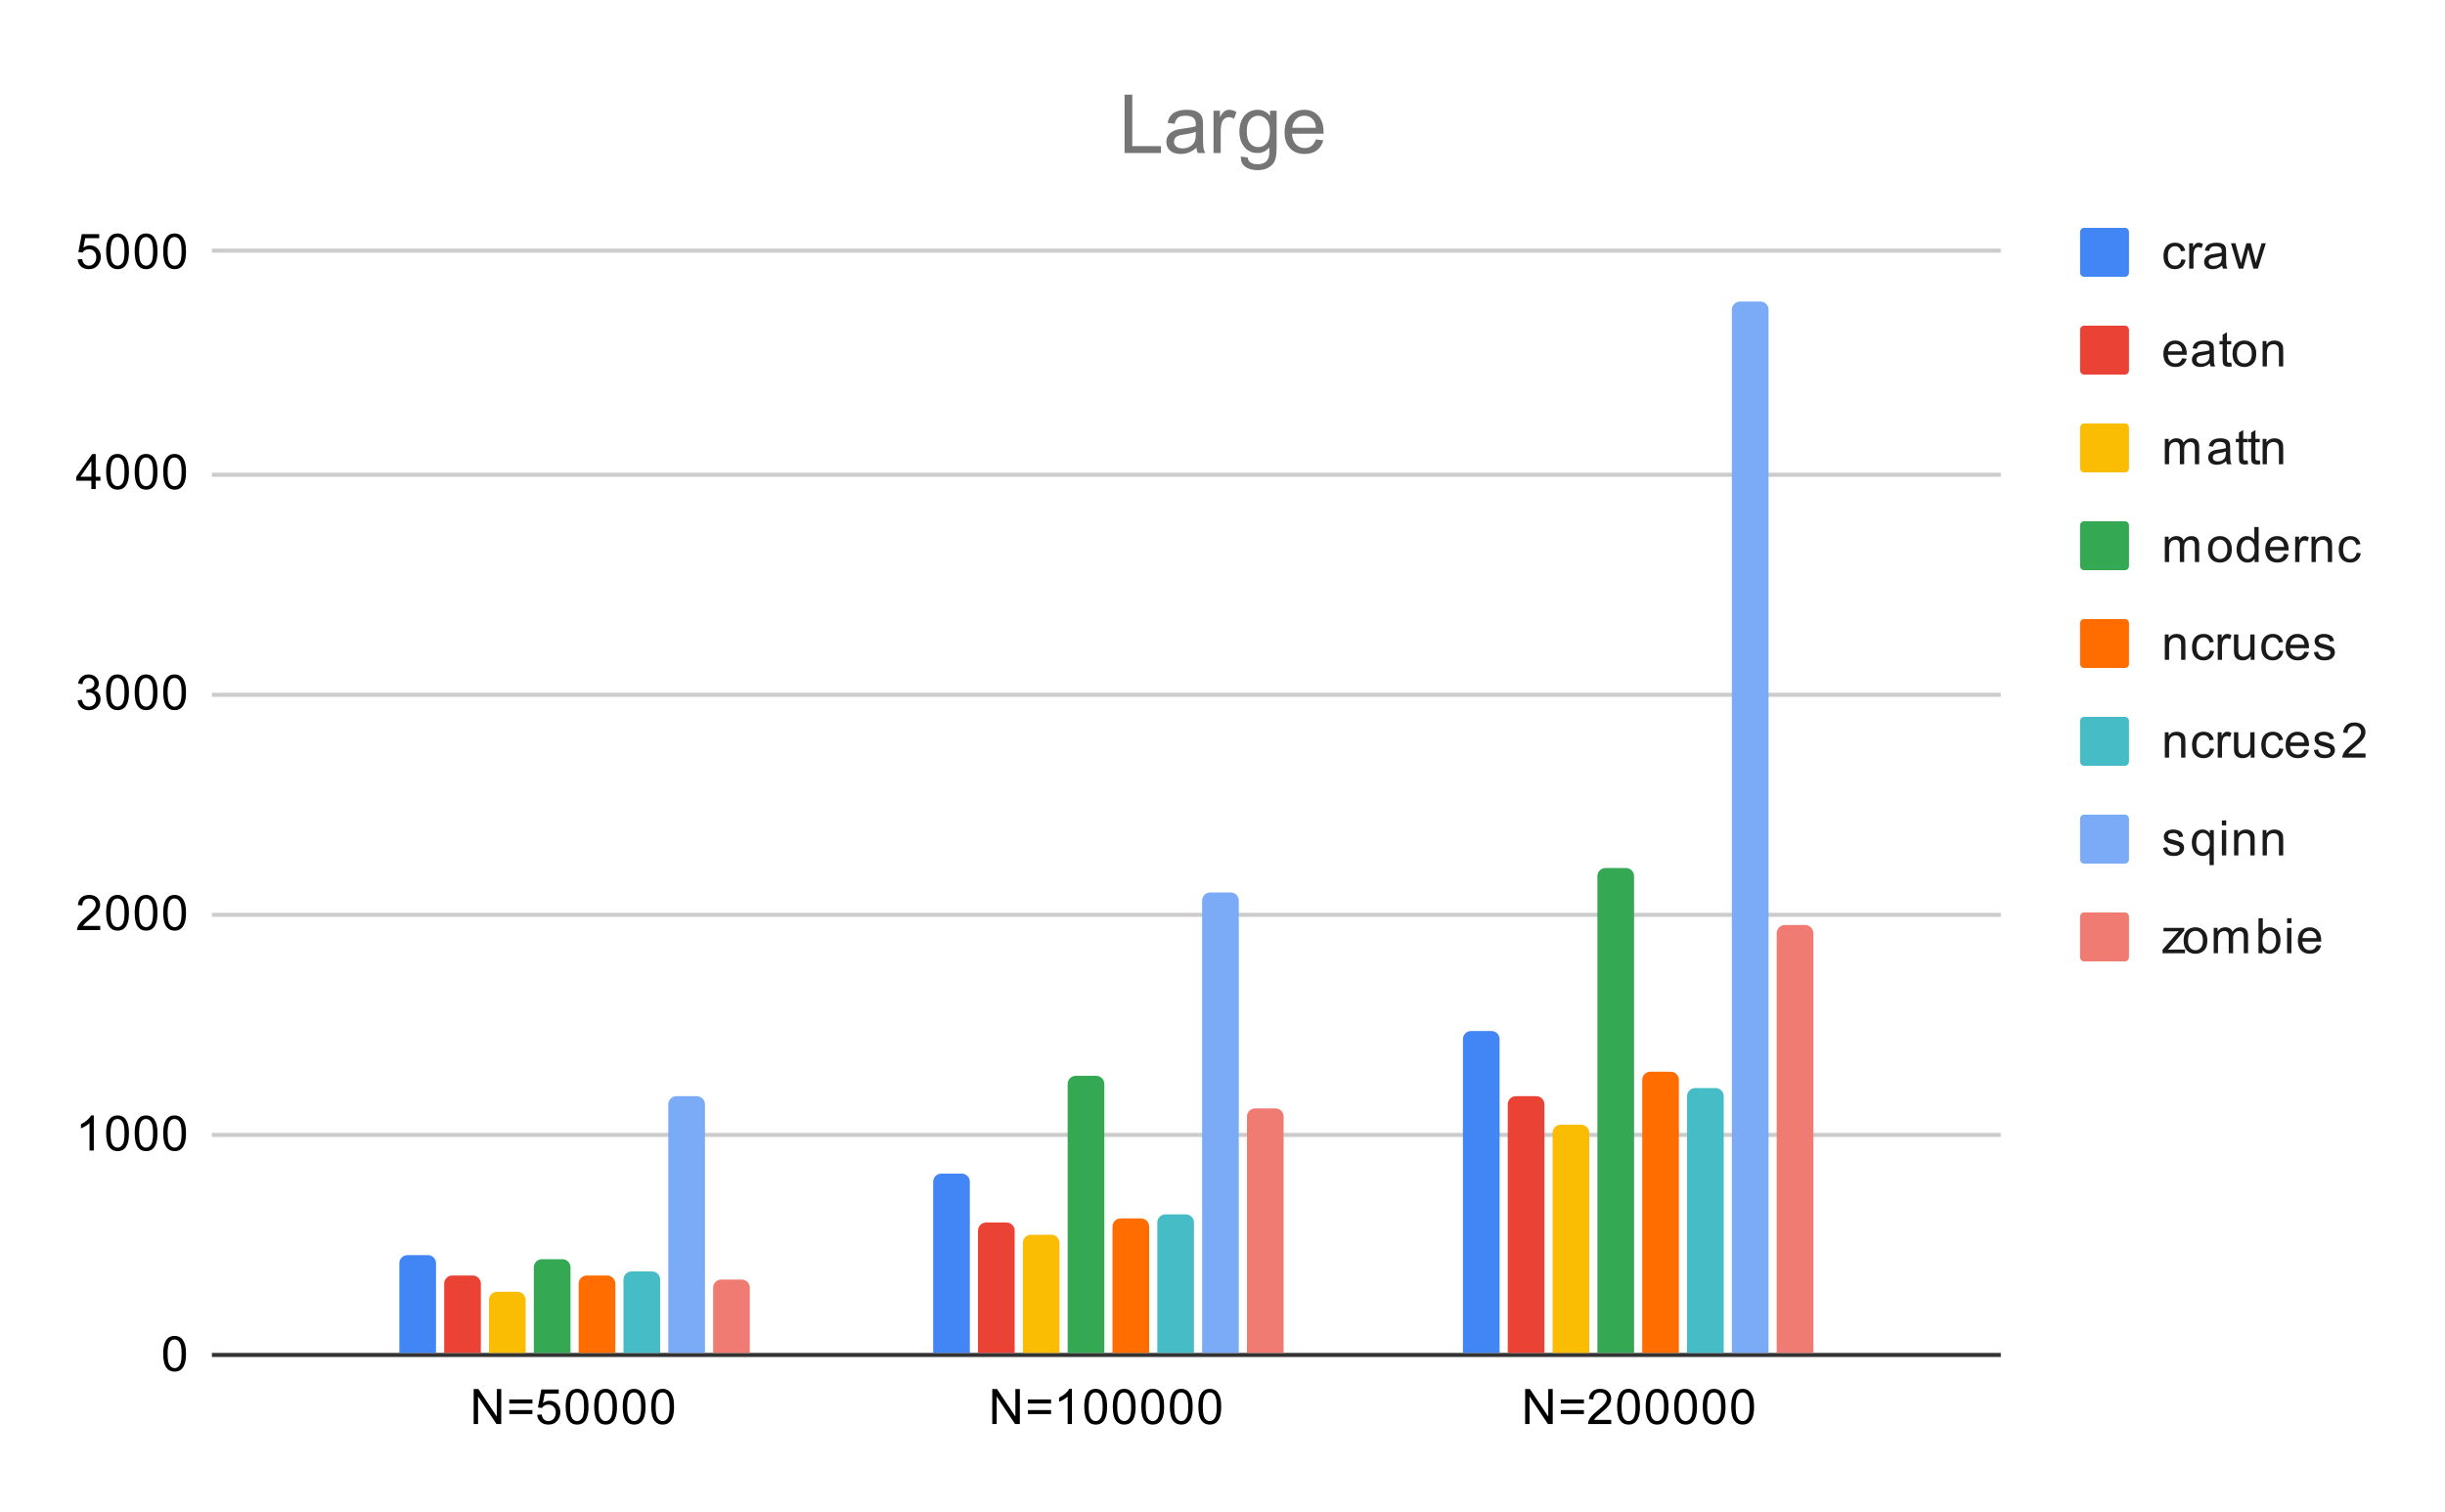 <svg version="1.1" viewBox="0.0 0.0 600.0 371.0" fill="none" stroke="none" stroke-linecap="square" stroke-miterlimit="10" width="600" height="371" xmlns:xlink="http://www.w3.org/1999/xlink" xmlns="http://www.w3.org/2000/svg"><path fill="#ffffff" d="M0 0L600.0 0L600.0 371.0L0 371.0L0 0Z" fill-rule="nonzero"/><path stroke="#333333" stroke-width="1.0" stroke-linecap="butt" d="M52.5 332.5L490.5 332.5" fill-rule="nonzero"/><path stroke="#cccccc" stroke-width="1.0" stroke-linecap="butt" d="M52.5 278.5L490.5 278.5" fill-rule="nonzero"/><path stroke="#cccccc" stroke-width="1.0" stroke-linecap="butt" d="M52.5 224.5L490.5 224.5" fill-rule="nonzero"/><path stroke="#cccccc" stroke-width="1.0" stroke-linecap="butt" d="M52.5 170.5L490.5 170.5" fill-rule="nonzero"/><path stroke="#cccccc" stroke-width="1.0" stroke-linecap="butt" d="M52.5 116.5L490.5 116.5" fill-rule="nonzero"/><path stroke="#cccccc" stroke-width="1.0" stroke-linecap="butt" d="M52.5 61.5L490.5 61.5" fill-rule="nonzero"/><clipPath id="id_0"><path d="M52.55 61.917L490.614 61.917L490.614 332.45L52.55 332.45L52.55 61.917Z" clip-rule="nonzero"/></clipPath><path stroke="#000000" stroke-width="2.0" stroke-linecap="butt" stroke-opacity="0.0" clip-path="url(#id_0)" d="M107.0 332.0L98.0 332.0L98.0 310.0C98.0 308.895 98.895 308.0 100.0 308.0L105.0 308.0C106.105 308.0 107.0 308.895 107.0 310.0Z" fill-rule="nonzero"/><path fill="#4285f4" clip-path="url(#id_0)" d="M107.0 332.0L98.0 332.0L98.0 310.0C98.0 308.895 98.895 308.0 100.0 308.0L105.0 308.0C106.105 308.0 107.0 308.895 107.0 310.0Z" fill-rule="nonzero"/><path stroke="#000000" stroke-width="2.0" stroke-linecap="butt" stroke-opacity="0.0" clip-path="url(#id_0)" d="M238.0 332.0L229.0 332.0L229.0 290.0C229.0 288.895 229.895 288.0 231.0 288.0L236.0 288.0C237.105 288.0 238.0 288.895 238.0 290.0Z" fill-rule="nonzero"/><path fill="#4285f4" clip-path="url(#id_0)" d="M238.0 332.0L229.0 332.0L229.0 290.0C229.0 288.895 229.895 288.0 231.0 288.0L236.0 288.0C237.105 288.0 238.0 288.895 238.0 290.0Z" fill-rule="nonzero"/><path stroke="#000000" stroke-width="2.0" stroke-linecap="butt" stroke-opacity="0.0" clip-path="url(#id_0)" d="M368.0 332.0L359.0 332.0L359.0 255.0C359.0 253.895 359.895 253.0 361.0 253.0L366.0 253.0C367.105 253.0 368.0 253.895 368.0 255.0Z" fill-rule="nonzero"/><path fill="#4285f4" clip-path="url(#id_0)" d="M368.0 332.0L359.0 332.0L359.0 255.0C359.0 253.895 359.895 253.0 361.0 253.0L366.0 253.0C367.105 253.0 368.0 253.895 368.0 255.0Z" fill-rule="nonzero"/><path stroke="#000000" stroke-width="2.0" stroke-linecap="butt" stroke-opacity="0.0" clip-path="url(#id_0)" d="M118.0 332.0L109.0 332.0L109.0 315.0C109.0 313.895 109.895 313.0 111.0 313.0L116.0 313.0C117.105 313.0 118.0 313.895 118.0 315.0Z" fill-rule="nonzero"/><path fill="#ea4335" clip-path="url(#id_0)" d="M118.0 332.0L109.0 332.0L109.0 315.0C109.0 313.895 109.895 313.0 111.0 313.0L116.0 313.0C117.105 313.0 118.0 313.895 118.0 315.0Z" fill-rule="nonzero"/><path stroke="#000000" stroke-width="2.0" stroke-linecap="butt" stroke-opacity="0.0" clip-path="url(#id_0)" d="M249.0 332.0L240.0 332.0L240.0 302.0C240.0 300.895 240.895 300.0 242.0 300.0L247.0 300.0C248.105 300.0 249.0 300.895 249.0 302.0Z" fill-rule="nonzero"/><path fill="#ea4335" clip-path="url(#id_0)" d="M249.0 332.0L240.0 332.0L240.0 302.0C240.0 300.895 240.895 300.0 242.0 300.0L247.0 300.0C248.105 300.0 249.0 300.895 249.0 302.0Z" fill-rule="nonzero"/><path stroke="#000000" stroke-width="2.0" stroke-linecap="butt" stroke-opacity="0.0" clip-path="url(#id_0)" d="M379.0 332.0L370.0 332.0L370.0 271.0C370.0 269.895 370.895 269.0 372.0 269.0L377.0 269.0C378.105 269.0 379.0 269.895 379.0 271.0Z" fill-rule="nonzero"/><path fill="#ea4335" clip-path="url(#id_0)" d="M379.0 332.0L370.0 332.0L370.0 271.0C370.0 269.895 370.895 269.0 372.0 269.0L377.0 269.0C378.105 269.0 379.0 269.895 379.0 271.0Z" fill-rule="nonzero"/><path stroke="#000000" stroke-width="2.0" stroke-linecap="butt" stroke-opacity="0.0" clip-path="url(#id_0)" d="M129.0 332.0L120.0 332.0L120.0 319.0C120.0 317.895 120.895 317.0 122.0 317.0L127.0 317.0C128.105 317.0 129.0 317.895 129.0 319.0Z" fill-rule="nonzero"/><path fill="#fbbc04" clip-path="url(#id_0)" d="M129.0 332.0L120.0 332.0L120.0 319.0C120.0 317.895 120.895 317.0 122.0 317.0L127.0 317.0C128.105 317.0 129.0 317.895 129.0 319.0Z" fill-rule="nonzero"/><path stroke="#000000" stroke-width="2.0" stroke-linecap="butt" stroke-opacity="0.0" clip-path="url(#id_0)" d="M260.0 332.0L251.0 332.0L251.0 305.0C251.0 303.895 251.895 303.0 253.0 303.0L258.0 303.0C259.105 303.0 260.0 303.895 260.0 305.0Z" fill-rule="nonzero"/><path fill="#fbbc04" clip-path="url(#id_0)" d="M260.0 332.0L251.0 332.0L251.0 305.0C251.0 303.895 251.895 303.0 253.0 303.0L258.0 303.0C259.105 303.0 260.0 303.895 260.0 305.0Z" fill-rule="nonzero"/><path stroke="#000000" stroke-width="2.0" stroke-linecap="butt" stroke-opacity="0.0" clip-path="url(#id_0)" d="M390.0 332.0L381.0 332.0L381.0 278.0C381.0 276.895 381.895 276.0 383.0 276.0L388.0 276.0C389.105 276.0 390.0 276.895 390.0 278.0Z" fill-rule="nonzero"/><path fill="#fbbc04" clip-path="url(#id_0)" d="M390.0 332.0L381.0 332.0L381.0 278.0C381.0 276.895 381.895 276.0 383.0 276.0L388.0 276.0C389.105 276.0 390.0 276.895 390.0 278.0Z" fill-rule="nonzero"/><path stroke="#000000" stroke-width="2.0" stroke-linecap="butt" stroke-opacity="0.0" clip-path="url(#id_0)" d="M140.0 332.0L131.0 332.0L131.0 311.0C131.0 309.895 131.895 309.0 133.0 309.0L138.0 309.0C139.105 309.0 140.0 309.895 140.0 311.0Z" fill-rule="nonzero"/><path fill="#34a853" clip-path="url(#id_0)" d="M140.0 332.0L131.0 332.0L131.0 311.0C131.0 309.895 131.895 309.0 133.0 309.0L138.0 309.0C139.105 309.0 140.0 309.895 140.0 311.0Z" fill-rule="nonzero"/><path stroke="#000000" stroke-width="2.0" stroke-linecap="butt" stroke-opacity="0.0" clip-path="url(#id_0)" d="M271.0 332.0L262.0 332.0L262.0 266.0C262.0 264.895 262.895 264.0 264.0 264.0L269.0 264.0C270.105 264.0 271.0 264.895 271.0 266.0Z" fill-rule="nonzero"/><path fill="#34a853" clip-path="url(#id_0)" d="M271.0 332.0L262.0 332.0L262.0 266.0C262.0 264.895 262.895 264.0 264.0 264.0L269.0 264.0C270.105 264.0 271.0 264.895 271.0 266.0Z" fill-rule="nonzero"/><path stroke="#000000" stroke-width="2.0" stroke-linecap="butt" stroke-opacity="0.0" clip-path="url(#id_0)" d="M401.0 332.0L392.0 332.0L392.0 215.0C392.0 213.895 392.895 213.0 394.0 213.0L399.0 213.0C400.105 213.0 401.0 213.895 401.0 215.0Z" fill-rule="nonzero"/><path fill="#34a853" clip-path="url(#id_0)" d="M401.0 332.0L392.0 332.0L392.0 215.0C392.0 213.895 392.895 213.0 394.0 213.0L399.0 213.0C400.105 213.0 401.0 213.895 401.0 215.0Z" fill-rule="nonzero"/><path stroke="#000000" stroke-width="2.0" stroke-linecap="butt" stroke-opacity="0.0" clip-path="url(#id_0)" d="M151.0 332.0L142.0 332.0L142.0 315.0C142.0 313.895 142.895 313.0 144.0 313.0L149.0 313.0C150.105 313.0 151.0 313.895 151.0 315.0Z" fill-rule="nonzero"/><path fill="#ff6d01" clip-path="url(#id_0)" d="M151.0 332.0L142.0 332.0L142.0 315.0C142.0 313.895 142.895 313.0 144.0 313.0L149.0 313.0C150.105 313.0 151.0 313.895 151.0 315.0Z" fill-rule="nonzero"/><path stroke="#000000" stroke-width="2.0" stroke-linecap="butt" stroke-opacity="0.0" clip-path="url(#id_0)" d="M282.0 332.0L273.0 332.0L273.0 301.0C273.0 299.895 273.895 299.0 275.0 299.0L280.0 299.0C281.105 299.0 282.0 299.895 282.0 301.0Z" fill-rule="nonzero"/><path fill="#ff6d01" clip-path="url(#id_0)" d="M282.0 332.0L273.0 332.0L273.0 301.0C273.0 299.895 273.895 299.0 275.0 299.0L280.0 299.0C281.105 299.0 282.0 299.895 282.0 301.0Z" fill-rule="nonzero"/><path stroke="#000000" stroke-width="2.0" stroke-linecap="butt" stroke-opacity="0.0" clip-path="url(#id_0)" d="M412.0 332.0L403.0 332.0L403.0 265.0C403.0 263.895 403.895 263.0 405.0 263.0L410.0 263.0C411.105 263.0 412.0 263.895 412.0 265.0Z" fill-rule="nonzero"/><path fill="#ff6d01" clip-path="url(#id_0)" d="M412.0 332.0L403.0 332.0L403.0 265.0C403.0 263.895 403.895 263.0 405.0 263.0L410.0 263.0C411.105 263.0 412.0 263.895 412.0 265.0Z" fill-rule="nonzero"/><path stroke="#000000" stroke-width="2.0" stroke-linecap="butt" stroke-opacity="0.0" clip-path="url(#id_0)" d="M162.0 332.0L153.0 332.0L153.0 314.0C153.0 312.895 153.895 312.0 155.0 312.0L160.0 312.0C161.105 312.0 162.0 312.895 162.0 314.0Z" fill-rule="nonzero"/><path fill="#46bdc6" clip-path="url(#id_0)" d="M162.0 332.0L153.0 332.0L153.0 314.0C153.0 312.895 153.895 312.0 155.0 312.0L160.0 312.0C161.105 312.0 162.0 312.895 162.0 314.0Z" fill-rule="nonzero"/><path stroke="#000000" stroke-width="2.0" stroke-linecap="butt" stroke-opacity="0.0" clip-path="url(#id_0)" d="M293.0 332.0L284.0 332.0L284.0 300.0C284.0 298.895 284.895 298.0 286.0 298.0L291.0 298.0C292.105 298.0 293.0 298.895 293.0 300.0Z" fill-rule="nonzero"/><path fill="#46bdc6" clip-path="url(#id_0)" d="M293.0 332.0L284.0 332.0L284.0 300.0C284.0 298.895 284.895 298.0 286.0 298.0L291.0 298.0C292.105 298.0 293.0 298.895 293.0 300.0Z" fill-rule="nonzero"/><path stroke="#000000" stroke-width="2.0" stroke-linecap="butt" stroke-opacity="0.0" clip-path="url(#id_0)" d="M423.0 332.0L414.0 332.0L414.0 269.0C414.0 267.895 414.895 267.0 416.0 267.0L421.0 267.0C422.105 267.0 423.0 267.895 423.0 269.0Z" fill-rule="nonzero"/><path fill="#46bdc6" clip-path="url(#id_0)" d="M423.0 332.0L414.0 332.0L414.0 269.0C414.0 267.895 414.895 267.0 416.0 267.0L421.0 267.0C422.105 267.0 423.0 267.895 423.0 269.0Z" fill-rule="nonzero"/><path stroke="#000000" stroke-width="2.0" stroke-linecap="butt" stroke-opacity="0.0" clip-path="url(#id_0)" d="M173.0 332.0L164.0 332.0L164.0 271.0C164.0 269.895 164.895 269.0 166.0 269.0L171.0 269.0C172.105 269.0 173.0 269.895 173.0 271.0Z" fill-rule="nonzero"/><path fill="#7baaf7" clip-path="url(#id_0)" d="M173.0 332.0L164.0 332.0L164.0 271.0C164.0 269.895 164.895 269.0 166.0 269.0L171.0 269.0C172.105 269.0 173.0 269.895 173.0 271.0Z" fill-rule="nonzero"/><path stroke="#000000" stroke-width="2.0" stroke-linecap="butt" stroke-opacity="0.0" clip-path="url(#id_0)" d="M304.0 332.0L295.0 332.0L295.0 221.0C295.0 219.895 295.895 219.0 297.0 219.0L302.0 219.0C303.105 219.0 304.0 219.895 304.0 221.0Z" fill-rule="nonzero"/><path fill="#7baaf7" clip-path="url(#id_0)" d="M304.0 332.0L295.0 332.0L295.0 221.0C295.0 219.895 295.895 219.0 297.0 219.0L302.0 219.0C303.105 219.0 304.0 219.895 304.0 221.0Z" fill-rule="nonzero"/><path stroke="#000000" stroke-width="2.0" stroke-linecap="butt" stroke-opacity="0.0" clip-path="url(#id_0)" d="M434.0 332.0L425.0 332.0L425.0 76.0C425.0 74.895 425.895 74.0 427.0 74.0L432.0 74.0C433.105 74.0 434.0 74.895 434.0 76.0Z" fill-rule="nonzero"/><path fill="#7baaf7" clip-path="url(#id_0)" d="M434.0 332.0L425.0 332.0L425.0 76.0C425.0 74.895 425.895 74.0 427.0 74.0L432.0 74.0C433.105 74.0 434.0 74.895 434.0 76.0Z" fill-rule="nonzero"/><path stroke="#000000" stroke-width="2.0" stroke-linecap="butt" stroke-opacity="0.0" clip-path="url(#id_0)" d="M184.0 332.0L175.0 332.0L175.0 316.0C175.0 314.895 175.895 314.0 177.0 314.0L182.0 314.0C183.105 314.0 184.0 314.895 184.0 316.0Z" fill-rule="nonzero"/><path fill="#f07b72" clip-path="url(#id_0)" d="M184.0 332.0L175.0 332.0L175.0 316.0C175.0 314.895 175.895 314.0 177.0 314.0L182.0 314.0C183.105 314.0 184.0 314.895 184.0 316.0Z" fill-rule="nonzero"/><path stroke="#000000" stroke-width="2.0" stroke-linecap="butt" stroke-opacity="0.0" clip-path="url(#id_0)" d="M315.0 332.0L306.0 332.0L306.0 274.0C306.0 272.895 306.895 272.0 308.0 272.0L313.0 272.0C314.105 272.0 315.0 272.895 315.0 274.0Z" fill-rule="nonzero"/><path fill="#f07b72" clip-path="url(#id_0)" d="M315.0 332.0L306.0 332.0L306.0 274.0C306.0 272.895 306.895 272.0 308.0 272.0L313.0 272.0C314.105 272.0 315.0 272.895 315.0 274.0Z" fill-rule="nonzero"/><path stroke="#000000" stroke-width="2.0" stroke-linecap="butt" stroke-opacity="0.0" clip-path="url(#id_0)" d="M445.0 332.0L436.0 332.0L436.0 229.0C436.0 227.895 436.895 227.0 438.0 227.0L443.0 227.0C444.105 227.0 445.0 227.895 445.0 229.0Z" fill-rule="nonzero"/><path fill="#f07b72" clip-path="url(#id_0)" d="M445.0 332.0L436.0 332.0L436.0 229.0C436.0 227.895 436.895 227.0 438.0 227.0L443.0 227.0C444.105 227.0 445.0 227.895 445.0 229.0Z" fill-rule="nonzero"/><path fill="#000000" d="M40.05 332.216Q40.05 330.684 40.362 329.762Q40.675 328.825 41.284 328.325Q41.909 327.825 42.847 327.825Q43.534 327.825 44.05 328.106Q44.581 328.387 44.925 328.919Q45.269 329.434 45.456 330.184Q45.644 330.934 45.644 332.216Q45.644 333.731 45.331 334.653Q45.034 335.575 44.409 336.091Q43.8 336.591 42.847 336.591Q41.612 336.591 40.894 335.7Q40.05 334.637 40.05 332.216ZM41.128 332.216Q41.128 334.325 41.628 335.028Q42.128 335.731 42.847 335.731Q43.581 335.731 44.066 335.028Q44.566 334.325 44.566 332.216Q44.566 330.091 44.066 329.403Q43.581 328.7 42.831 328.7Q42.112 328.7 41.675 329.309Q41.128 330.091 41.128 332.216Z" fill-rule="nonzero"/><path fill="#000000" d="M23.019 282.343L21.972 282.343L21.972 275.625Q21.581 275.984 20.956 276.359Q20.347 276.718 19.863 276.89L19.863 275.875Q20.738 275.453 21.394 274.875Q22.066 274.281 22.347 273.718L23.019 273.718L23.019 282.343ZM26.05 278.109Q26.05 276.578 26.363 275.656Q26.675 274.718 27.284 274.218Q27.909 273.718 28.847 273.718Q29.534 273.718 30.05 274Q30.581 274.281 30.925 274.812Q31.269 275.328 31.456 276.078Q31.644 276.828 31.644 278.109Q31.644 279.625 31.331 280.546Q31.034 281.468 30.409 281.984Q29.8 282.484 28.847 282.484Q27.613 282.484 26.894 281.593Q26.05 280.531 26.05 278.109ZM27.128 278.109Q27.128 280.218 27.628 280.921Q28.128 281.625 28.847 281.625Q29.581 281.625 30.066 280.921Q30.566 280.218 30.566 278.109Q30.566 275.984 30.066 275.296Q29.581 274.593 28.831 274.593Q28.113 274.593 27.675 275.203Q27.128 275.984 27.128 278.109ZM33.05 278.109Q33.05 276.578 33.362 275.656Q33.675 274.718 34.284 274.218Q34.909 273.718 35.847 273.718Q36.534 273.718 37.05 274Q37.581 274.281 37.925 274.812Q38.269 275.328 38.456 276.078Q38.644 276.828 38.644 278.109Q38.644 279.625 38.331 280.546Q38.034 281.468 37.409 281.984Q36.8 282.484 35.847 282.484Q34.612 282.484 33.894 281.593Q33.05 280.531 33.05 278.109ZM34.128 278.109Q34.128 280.218 34.628 280.921Q35.128 281.625 35.847 281.625Q36.581 281.625 37.066 280.921Q37.566 280.218 37.566 278.109Q37.566 275.984 37.066 275.296Q36.581 274.593 35.831 274.593Q35.112 274.593 34.675 275.203Q34.128 275.984 34.128 278.109ZM40.05 278.109Q40.05 276.578 40.362 275.656Q40.675 274.718 41.284 274.218Q41.909 273.718 42.847 273.718Q43.534 273.718 44.05 274Q44.581 274.281 44.925 274.812Q45.269 275.328 45.456 276.078Q45.644 276.828 45.644 278.109Q45.644 279.625 45.331 280.546Q45.034 281.468 44.409 281.984Q43.8 282.484 42.847 282.484Q41.612 282.484 40.894 281.593Q40.05 280.531 40.05 278.109ZM41.128 278.109Q41.128 280.218 41.628 280.921Q42.128 281.625 42.847 281.625Q43.581 281.625 44.066 280.921Q44.566 280.218 44.566 278.109Q44.566 275.984 44.066 275.296Q43.581 274.593 42.831 274.593Q42.112 274.593 41.675 275.203Q41.128 275.984 41.128 278.109Z" fill-rule="nonzero"/><path fill="#000000" d="M24.597 227.221L24.597 228.237L18.909 228.237Q18.909 227.862 19.034 227.502Q19.253 226.924 19.722 226.362Q20.206 225.799 21.113 225.065Q22.519 223.909 23.003 223.237Q23.503 222.565 23.503 221.971Q23.503 221.346 23.05 220.924Q22.597 220.487 21.878 220.487Q21.113 220.487 20.659 220.94Q20.206 221.393 20.191 222.205L19.113 222.096Q19.222 220.877 19.941 220.252Q20.675 219.612 21.909 219.612Q23.144 219.612 23.863 220.299Q24.581 220.987 24.581 222.002Q24.581 222.518 24.363 223.018Q24.159 223.502 23.659 224.065Q23.175 224.612 22.05 225.565Q21.097 226.362 20.816 226.659Q20.55 226.94 20.378 227.221L24.597 227.221ZM26.05 224.002Q26.05 222.471 26.363 221.549Q26.675 220.612 27.284 220.112Q27.909 219.612 28.847 219.612Q29.534 219.612 30.05 219.893Q30.581 220.174 30.925 220.705Q31.269 221.221 31.456 221.971Q31.644 222.721 31.644 224.002Q31.644 225.518 31.331 226.44Q31.034 227.362 30.409 227.877Q29.8 228.377 28.847 228.377Q27.613 228.377 26.894 227.487Q26.05 226.424 26.05 224.002ZM27.128 224.002Q27.128 226.112 27.628 226.815Q28.128 227.518 28.847 227.518Q29.581 227.518 30.066 226.815Q30.566 226.112 30.566 224.002Q30.566 221.877 30.066 221.19Q29.581 220.487 28.831 220.487Q28.113 220.487 27.675 221.096Q27.128 221.877 27.128 224.002ZM33.05 224.002Q33.05 222.471 33.362 221.549Q33.675 220.612 34.284 220.112Q34.909 219.612 35.847 219.612Q36.534 219.612 37.05 219.893Q37.581 220.174 37.925 220.705Q38.269 221.221 38.456 221.971Q38.644 222.721 38.644 224.002Q38.644 225.518 38.331 226.44Q38.034 227.362 37.409 227.877Q36.8 228.377 35.847 228.377Q34.612 228.377 33.894 227.487Q33.05 226.424 33.05 224.002ZM34.128 224.002Q34.128 226.112 34.628 226.815Q35.128 227.518 35.847 227.518Q36.581 227.518 37.066 226.815Q37.566 226.112 37.566 224.002Q37.566 221.877 37.066 221.19Q36.581 220.487 35.831 220.487Q35.112 220.487 34.675 221.096Q34.128 221.877 34.128 224.002ZM40.05 224.002Q40.05 222.471 40.362 221.549Q40.675 220.612 41.284 220.112Q41.909 219.612 42.847 219.612Q43.534 219.612 44.05 219.893Q44.581 220.174 44.925 220.705Q45.269 221.221 45.456 221.971Q45.644 222.721 45.644 224.002Q45.644 225.518 45.331 226.44Q45.034 227.362 44.409 227.877Q43.8 228.377 42.847 228.377Q41.612 228.377 40.894 227.487Q40.05 226.424 40.05 224.002ZM41.128 224.002Q41.128 226.112 41.628 226.815Q42.128 227.518 42.847 227.518Q43.581 227.518 44.066 226.815Q44.566 226.112 44.566 224.002Q44.566 221.877 44.066 221.19Q43.581 220.487 42.831 220.487Q42.112 220.487 41.675 221.096Q41.128 221.877 41.128 224.002Z" fill-rule="nonzero"/><path fill="#000000" d="M19.05 171.864L20.113 171.724Q20.284 172.614 20.722 173.021Q21.159 173.411 21.784 173.411Q22.534 173.411 23.05 172.896Q23.566 172.38 23.566 171.614Q23.566 170.896 23.081 170.427Q22.613 169.942 21.878 169.942Q21.581 169.942 21.128 170.067L21.253 169.13Q21.363 169.146 21.425 169.146Q22.097 169.146 22.628 168.802Q23.175 168.442 23.175 167.708Q23.175 167.13 22.784 166.755Q22.394 166.364 21.769 166.364Q21.159 166.364 20.738 166.755Q20.331 167.146 20.222 167.911L19.159 167.724Q19.347 166.677 20.034 166.099Q20.722 165.505 21.738 165.505Q22.441 165.505 23.034 165.817Q23.628 166.114 23.941 166.63Q24.253 167.146 24.253 167.739Q24.253 168.286 23.956 168.755Q23.659 169.208 23.081 169.474Q23.831 169.646 24.253 170.208Q24.675 170.755 24.675 171.599Q24.675 172.724 23.847 173.505Q23.034 174.286 21.784 174.286Q20.659 174.286 19.909 173.614Q19.159 172.927 19.05 171.864ZM26.05 169.896Q26.05 168.364 26.363 167.442Q26.675 166.505 27.284 166.005Q27.909 165.505 28.847 165.505Q29.534 165.505 30.05 165.786Q30.581 166.067 30.925 166.599Q31.269 167.114 31.456 167.864Q31.644 168.614 31.644 169.896Q31.644 171.411 31.331 172.333Q31.034 173.255 30.409 173.771Q29.8 174.271 28.847 174.271Q27.613 174.271 26.894 173.38Q26.05 172.317 26.05 169.896ZM27.128 169.896Q27.128 172.005 27.628 172.708Q28.128 173.411 28.847 173.411Q29.581 173.411 30.066 172.708Q30.566 172.005 30.566 169.896Q30.566 167.771 30.066 167.083Q29.581 166.38 28.831 166.38Q28.113 166.38 27.675 166.989Q27.128 167.771 27.128 169.896ZM33.05 169.896Q33.05 168.364 33.362 167.442Q33.675 166.505 34.284 166.005Q34.909 165.505 35.847 165.505Q36.534 165.505 37.05 165.786Q37.581 166.067 37.925 166.599Q38.269 167.114 38.456 167.864Q38.644 168.614 38.644 169.896Q38.644 171.411 38.331 172.333Q38.034 173.255 37.409 173.771Q36.8 174.271 35.847 174.271Q34.612 174.271 33.894 173.38Q33.05 172.317 33.05 169.896ZM34.128 169.896Q34.128 172.005 34.628 172.708Q35.128 173.411 35.847 173.411Q36.581 173.411 37.066 172.708Q37.566 172.005 37.566 169.896Q37.566 167.771 37.066 167.083Q36.581 166.38 35.831 166.38Q35.112 166.38 34.675 166.989Q34.128 167.771 34.128 169.896ZM40.05 169.896Q40.05 168.364 40.362 167.442Q40.675 166.505 41.284 166.005Q41.909 165.505 42.847 165.505Q43.534 165.505 44.05 165.786Q44.581 166.067 44.925 166.599Q45.269 167.114 45.456 167.864Q45.644 168.614 45.644 169.896Q45.644 171.411 45.331 172.333Q45.034 173.255 44.409 173.771Q43.8 174.271 42.847 174.271Q41.612 174.271 40.894 173.38Q40.05 172.317 40.05 169.896ZM41.128 169.896Q41.128 172.005 41.628 172.708Q42.128 173.411 42.847 173.411Q43.581 173.411 44.066 172.708Q44.566 172.005 44.566 169.896Q44.566 167.771 44.066 167.083Q43.581 166.38 42.831 166.38Q42.112 166.38 41.675 166.989Q41.128 167.771 41.128 169.896Z" fill-rule="nonzero"/><path fill="#000000" d="M22.425 120.023L22.425 117.961L18.706 117.961L18.706 116.992L22.628 111.43L23.488 111.43L23.488 116.992L24.644 116.992L24.644 117.961L23.488 117.961L23.488 120.023L22.425 120.023ZM22.425 116.992L22.425 113.133L19.738 116.992L22.425 116.992ZM26.05 115.789Q26.05 114.258 26.363 113.336Q26.675 112.398 27.284 111.898Q27.909 111.398 28.847 111.398Q29.534 111.398 30.05 111.68Q30.581 111.961 30.925 112.492Q31.269 113.008 31.456 113.758Q31.644 114.508 31.644 115.789Q31.644 117.305 31.331 118.226Q31.034 119.148 30.409 119.664Q29.8 120.164 28.847 120.164Q27.613 120.164 26.894 119.273Q26.05 118.211 26.05 115.789ZM27.128 115.789Q27.128 117.898 27.628 118.601Q28.128 119.305 28.847 119.305Q29.581 119.305 30.066 118.601Q30.566 117.898 30.566 115.789Q30.566 113.664 30.066 112.976Q29.581 112.273 28.831 112.273Q28.113 112.273 27.675 112.883Q27.128 113.664 27.128 115.789ZM33.05 115.789Q33.05 114.258 33.362 113.336Q33.675 112.398 34.284 111.898Q34.909 111.398 35.847 111.398Q36.534 111.398 37.05 111.68Q37.581 111.961 37.925 112.492Q38.269 113.008 38.456 113.758Q38.644 114.508 38.644 115.789Q38.644 117.305 38.331 118.226Q38.034 119.148 37.409 119.664Q36.8 120.164 35.847 120.164Q34.612 120.164 33.894 119.273Q33.05 118.211 33.05 115.789ZM34.128 115.789Q34.128 117.898 34.628 118.601Q35.128 119.305 35.847 119.305Q36.581 119.305 37.066 118.601Q37.566 117.898 37.566 115.789Q37.566 113.664 37.066 112.976Q36.581 112.273 35.831 112.273Q35.112 112.273 34.675 112.883Q34.128 113.664 34.128 115.789ZM40.05 115.789Q40.05 114.258 40.362 113.336Q40.675 112.398 41.284 111.898Q41.909 111.398 42.847 111.398Q43.534 111.398 44.05 111.68Q44.581 111.961 44.925 112.492Q45.269 113.008 45.456 113.758Q45.644 114.508 45.644 115.789Q45.644 117.305 45.331 118.226Q45.034 119.148 44.409 119.664Q43.8 120.164 42.847 120.164Q41.612 120.164 40.894 119.273Q40.05 118.211 40.05 115.789ZM41.128 115.789Q41.128 117.898 41.628 118.601Q42.128 119.305 42.847 119.305Q43.581 119.305 44.066 118.601Q44.566 117.898 44.566 115.789Q44.566 113.664 44.066 112.976Q43.581 112.273 42.831 112.273Q42.112 112.273 41.675 112.883Q41.128 113.664 41.128 115.789Z" fill-rule="nonzero"/><path fill="#000000" d="M19.05 63.667L20.159 63.573Q20.284 64.385 20.722 64.792Q21.175 65.198 21.816 65.198Q22.566 65.198 23.097 64.62Q23.628 64.042 23.628 63.104Q23.628 62.198 23.113 61.682Q22.613 61.151 21.784 61.151Q21.284 61.151 20.863 61.385Q20.456 61.62 20.222 61.979L19.238 61.854L20.066 57.448L24.347 57.448L24.347 58.448L20.909 58.448L20.456 60.76Q21.222 60.214 22.066 60.214Q23.191 60.214 23.956 60.995Q24.738 61.776 24.738 63.01Q24.738 64.167 24.066 65.026Q23.238 66.057 21.816 66.057Q20.644 66.057 19.894 65.401Q19.159 64.745 19.05 63.667ZM26.05 61.682Q26.05 60.151 26.363 59.229Q26.675 58.292 27.284 57.792Q27.909 57.292 28.847 57.292Q29.534 57.292 30.05 57.573Q30.581 57.854 30.925 58.385Q31.269 58.901 31.456 59.651Q31.644 60.401 31.644 61.682Q31.644 63.198 31.331 64.12Q31.034 65.042 30.409 65.557Q29.8 66.057 28.847 66.057Q27.613 66.057 26.894 65.167Q26.05 64.104 26.05 61.682ZM27.128 61.682Q27.128 63.792 27.628 64.495Q28.128 65.198 28.847 65.198Q29.581 65.198 30.066 64.495Q30.566 63.792 30.566 61.682Q30.566 59.557 30.066 58.87Q29.581 58.167 28.831 58.167Q28.113 58.167 27.675 58.776Q27.128 59.557 27.128 61.682ZM33.05 61.682Q33.05 60.151 33.362 59.229Q33.675 58.292 34.284 57.792Q34.909 57.292 35.847 57.292Q36.534 57.292 37.05 57.573Q37.581 57.854 37.925 58.385Q38.269 58.901 38.456 59.651Q38.644 60.401 38.644 61.682Q38.644 63.198 38.331 64.12Q38.034 65.042 37.409 65.557Q36.8 66.057 35.847 66.057Q34.612 66.057 33.894 65.167Q33.05 64.104 33.05 61.682ZM34.128 61.682Q34.128 63.792 34.628 64.495Q35.128 65.198 35.847 65.198Q36.581 65.198 37.066 64.495Q37.566 63.792 37.566 61.682Q37.566 59.557 37.066 58.87Q36.581 58.167 35.831 58.167Q35.112 58.167 34.675 58.776Q34.128 59.557 34.128 61.682ZM40.05 61.682Q40.05 60.151 40.362 59.229Q40.675 58.292 41.284 57.792Q41.909 57.292 42.847 57.292Q43.534 57.292 44.05 57.573Q44.581 57.854 44.925 58.385Q45.269 58.901 45.456 59.651Q45.644 60.401 45.644 61.682Q45.644 63.198 45.331 64.12Q45.034 65.042 44.409 65.557Q43.8 66.057 42.847 66.057Q41.612 66.057 40.894 65.167Q40.05 64.104 40.05 61.682ZM41.128 61.682Q41.128 63.792 41.628 64.495Q42.128 65.198 42.847 65.198Q43.581 65.198 44.066 64.495Q44.566 63.792 44.566 61.682Q44.566 59.557 44.066 58.87Q43.581 58.167 42.831 58.167Q42.112 58.167 41.675 58.776Q41.128 59.557 41.128 61.682Z" fill-rule="nonzero"/><path fill="#000000" d="M116.239 349.45L116.239 340.856L117.395 340.856L121.91 347.606L121.91 340.856L123.004 340.856L123.004 349.45L121.832 349.45L117.317 342.7L117.317 349.45L116.239 349.45ZM130.66 344.403L124.989 344.403L124.989 343.419L130.66 343.419L130.66 344.403ZM130.66 347.012L124.989 347.012L124.989 346.028L130.66 346.028L130.66 347.012ZM131.817 347.2L132.926 347.106Q133.051 347.919 133.489 348.325Q133.942 348.731 134.582 348.731Q135.332 348.731 135.864 348.153Q136.395 347.575 136.395 346.637Q136.395 345.731 135.879 345.216Q135.379 344.684 134.551 344.684Q134.051 344.684 133.629 344.919Q133.223 345.153 132.989 345.512L132.004 345.387L132.832 340.981L137.114 340.981L137.114 341.981L133.676 341.981L133.223 344.294Q133.989 343.747 134.832 343.747Q135.957 343.747 136.723 344.528Q137.504 345.309 137.504 346.544Q137.504 347.7 136.832 348.559Q136.004 349.591 134.582 349.591Q133.41 349.591 132.66 348.934Q131.926 348.278 131.817 347.2ZM138.817 345.216Q138.817 343.684 139.129 342.762Q139.442 341.825 140.051 341.325Q140.676 340.825 141.614 340.825Q142.301 340.825 142.817 341.106Q143.348 341.387 143.692 341.919Q144.035 342.434 144.223 343.184Q144.41 343.934 144.41 345.216Q144.41 346.731 144.098 347.653Q143.801 348.575 143.176 349.091Q142.567 349.591 141.614 349.591Q140.379 349.591 139.66 348.7Q138.817 347.637 138.817 345.216ZM139.895 345.216Q139.895 347.325 140.395 348.028Q140.895 348.731 141.614 348.731Q142.348 348.731 142.832 348.028Q143.332 347.325 143.332 345.216Q143.332 343.091 142.832 342.403Q142.348 341.7 141.598 341.7Q140.879 341.7 140.442 342.309Q139.895 343.091 139.895 345.216ZM145.817 345.216Q145.817 343.684 146.129 342.762Q146.442 341.825 147.051 341.325Q147.676 340.825 148.614 340.825Q149.301 340.825 149.817 341.106Q150.348 341.387 150.692 341.919Q151.035 342.434 151.223 343.184Q151.41 343.934 151.41 345.216Q151.41 346.731 151.098 347.653Q150.801 348.575 150.176 349.091Q149.567 349.591 148.614 349.591Q147.379 349.591 146.66 348.7Q145.817 347.637 145.817 345.216ZM146.895 345.216Q146.895 347.325 147.395 348.028Q147.895 348.731 148.614 348.731Q149.348 348.731 149.832 348.028Q150.332 347.325 150.332 345.216Q150.332 343.091 149.832 342.403Q149.348 341.7 148.598 341.7Q147.879 341.7 147.442 342.309Q146.895 343.091 146.895 345.216ZM152.817 345.216Q152.817 343.684 153.129 342.762Q153.442 341.825 154.051 341.325Q154.676 340.825 155.614 340.825Q156.301 340.825 156.817 341.106Q157.348 341.387 157.692 341.919Q158.035 342.434 158.223 343.184Q158.41 343.934 158.41 345.216Q158.41 346.731 158.098 347.653Q157.801 348.575 157.176 349.091Q156.567 349.591 155.614 349.591Q154.379 349.591 153.66 348.7Q152.817 347.637 152.817 345.216ZM153.895 345.216Q153.895 347.325 154.395 348.028Q154.895 348.731 155.614 348.731Q156.348 348.731 156.832 348.028Q157.332 347.325 157.332 345.216Q157.332 343.091 156.832 342.403Q156.348 341.7 155.598 341.7Q154.879 341.7 154.442 342.309Q153.895 343.091 153.895 345.216ZM159.817 345.216Q159.817 343.684 160.129 342.762Q160.442 341.825 161.051 341.325Q161.676 340.825 162.614 340.825Q163.301 340.825 163.817 341.106Q164.348 341.387 164.692 341.919Q165.035 342.434 165.223 343.184Q165.41 343.934 165.41 345.216Q165.41 346.731 165.098 347.653Q164.801 348.575 164.176 349.091Q163.567 349.591 162.614 349.591Q161.379 349.591 160.66 348.7Q159.817 347.637 159.817 345.216ZM160.895 345.216Q160.895 347.325 161.395 348.028Q161.895 348.731 162.614 348.731Q163.348 348.731 163.832 348.028Q164.332 347.325 164.332 345.216Q164.332 343.091 163.832 342.403Q163.348 341.7 162.598 341.7Q161.879 341.7 161.442 342.309Q160.895 343.091 160.895 345.216Z" fill-rule="nonzero"/><path fill="#000000" d="M243.504 349.45L243.504 340.856L244.66 340.856L249.176 347.606L249.176 340.856L250.27 340.856L250.27 349.45L249.098 349.45L244.582 342.7L244.582 349.45L243.504 349.45ZM257.926 344.403L252.254 344.403L252.254 343.419L257.926 343.419L257.926 344.403ZM257.926 347.012L252.254 347.012L252.254 346.028L257.926 346.028L257.926 347.012ZM263.051 349.45L262.004 349.45L262.004 342.731Q261.613 343.091 260.988 343.466Q260.379 343.825 259.895 343.997L259.895 342.981Q260.77 342.559 261.426 341.981Q262.098 341.387 262.379 340.825L263.051 340.825L263.051 349.45ZM266.082 345.216Q266.082 343.684 266.395 342.762Q266.707 341.825 267.317 341.325Q267.942 340.825 268.879 340.825Q269.567 340.825 270.082 341.106Q270.613 341.387 270.957 341.919Q271.301 342.434 271.488 343.184Q271.676 343.934 271.676 345.216Q271.676 346.731 271.363 347.653Q271.067 348.575 270.442 349.091Q269.832 349.591 268.879 349.591Q267.645 349.591 266.926 348.7Q266.082 347.637 266.082 345.216ZM267.16 345.216Q267.16 347.325 267.66 348.028Q268.16 348.731 268.879 348.731Q269.613 348.731 270.098 348.028Q270.598 347.325 270.598 345.216Q270.598 343.091 270.098 342.403Q269.613 341.7 268.863 341.7Q268.145 341.7 267.707 342.309Q267.16 343.091 267.16 345.216ZM273.082 345.216Q273.082 343.684 273.395 342.762Q273.707 341.825 274.317 341.325Q274.942 340.825 275.879 340.825Q276.567 340.825 277.082 341.106Q277.613 341.387 277.957 341.919Q278.301 342.434 278.488 343.184Q278.676 343.934 278.676 345.216Q278.676 346.731 278.363 347.653Q278.067 348.575 277.442 349.091Q276.832 349.591 275.879 349.591Q274.645 349.591 273.926 348.7Q273.082 347.637 273.082 345.216ZM274.16 345.216Q274.16 347.325 274.66 348.028Q275.16 348.731 275.879 348.731Q276.613 348.731 277.098 348.028Q277.598 347.325 277.598 345.216Q277.598 343.091 277.098 342.403Q276.613 341.7 275.863 341.7Q275.145 341.7 274.707 342.309Q274.16 343.091 274.16 345.216ZM280.082 345.216Q280.082 343.684 280.395 342.762Q280.707 341.825 281.317 341.325Q281.942 340.825 282.879 340.825Q283.567 340.825 284.082 341.106Q284.613 341.387 284.957 341.919Q285.301 342.434 285.488 343.184Q285.676 343.934 285.676 345.216Q285.676 346.731 285.363 347.653Q285.067 348.575 284.442 349.091Q283.832 349.591 282.879 349.591Q281.645 349.591 280.926 348.7Q280.082 347.637 280.082 345.216ZM281.16 345.216Q281.16 347.325 281.66 348.028Q282.16 348.731 282.879 348.731Q283.613 348.731 284.098 348.028Q284.598 347.325 284.598 345.216Q284.598 343.091 284.098 342.403Q283.613 341.7 282.863 341.7Q282.145 341.7 281.707 342.309Q281.16 343.091 281.16 345.216ZM287.082 345.216Q287.082 343.684 287.395 342.762Q287.707 341.825 288.317 341.325Q288.942 340.825 289.879 340.825Q290.567 340.825 291.082 341.106Q291.613 341.387 291.957 341.919Q292.301 342.434 292.488 343.184Q292.676 343.934 292.676 345.216Q292.676 346.731 292.363 347.653Q292.067 348.575 291.442 349.091Q290.832 349.591 289.879 349.591Q288.645 349.591 287.926 348.7Q287.082 347.637 287.082 345.216ZM288.16 345.216Q288.16 347.325 288.66 348.028Q289.16 348.731 289.879 348.731Q290.613 348.731 291.098 348.028Q291.598 347.325 291.598 345.216Q291.598 343.091 291.098 342.403Q290.613 341.7 289.863 341.7Q289.145 341.7 288.707 342.309Q288.16 343.091 288.16 345.216ZM294.082 345.216Q294.082 343.684 294.395 342.762Q294.707 341.825 295.317 341.325Q295.942 340.825 296.879 340.825Q297.567 340.825 298.082 341.106Q298.613 341.387 298.957 341.919Q299.301 342.434 299.488 343.184Q299.676 343.934 299.676 345.216Q299.676 346.731 299.363 347.653Q299.067 348.575 298.442 349.091Q297.832 349.591 296.879 349.591Q295.645 349.591 294.926 348.7Q294.082 347.637 294.082 345.216ZM295.16 345.216Q295.16 347.325 295.66 348.028Q296.16 348.731 296.879 348.731Q297.613 348.731 298.098 348.028Q298.598 347.325 298.598 345.216Q298.598 343.091 298.098 342.403Q297.613 341.7 296.863 341.7Q296.145 341.7 295.707 342.309Q295.16 343.091 295.16 345.216Z" fill-rule="nonzero"/><path fill="#000000" d="M374.27 349.45L374.27 340.856L375.426 340.856L379.941 347.606L379.941 340.856L381.035 340.856L381.035 349.45L379.863 349.45L375.348 342.7L375.348 349.45L374.27 349.45ZM388.691 344.403L383.02 344.403L383.02 343.419L388.691 343.419L388.691 344.403ZM388.691 347.012L383.02 347.012L383.02 346.028L388.691 346.028L388.691 347.012ZM395.395 348.434L395.395 349.45L389.707 349.45Q389.707 349.075 389.832 348.716Q390.051 348.137 390.52 347.575Q391.004 347.012 391.91 346.278Q393.316 345.122 393.801 344.45Q394.301 343.778 394.301 343.184Q394.301 342.559 393.848 342.137Q393.395 341.7 392.676 341.7Q391.91 341.7 391.457 342.153Q391.004 342.606 390.988 343.419L389.91 343.309Q390.02 342.091 390.738 341.466Q391.473 340.825 392.707 340.825Q393.941 340.825 394.66 341.512Q395.379 342.2 395.379 343.216Q395.379 343.731 395.16 344.231Q394.957 344.716 394.457 345.278Q393.973 345.825 392.848 346.778Q391.895 347.575 391.613 347.872Q391.348 348.153 391.176 348.434L395.395 348.434ZM396.848 345.216Q396.848 343.684 397.16 342.762Q397.473 341.825 398.082 341.325Q398.707 340.825 399.645 340.825Q400.332 340.825 400.848 341.106Q401.379 341.387 401.723 341.919Q402.066 342.434 402.254 343.184Q402.441 343.934 402.441 345.216Q402.441 346.731 402.129 347.653Q401.832 348.575 401.207 349.091Q400.598 349.591 399.645 349.591Q398.41 349.591 397.691 348.7Q396.848 347.637 396.848 345.216ZM397.926 345.216Q397.926 347.325 398.426 348.028Q398.926 348.731 399.645 348.731Q400.379 348.731 400.863 348.028Q401.363 347.325 401.363 345.216Q401.363 343.091 400.863 342.403Q400.379 341.7 399.629 341.7Q398.91 341.7 398.473 342.309Q397.926 343.091 397.926 345.216ZM403.848 345.216Q403.848 343.684 404.16 342.762Q404.473 341.825 405.082 341.325Q405.707 340.825 406.645 340.825Q407.332 340.825 407.848 341.106Q408.379 341.387 408.723 341.919Q409.066 342.434 409.254 343.184Q409.441 343.934 409.441 345.216Q409.441 346.731 409.129 347.653Q408.832 348.575 408.207 349.091Q407.598 349.591 406.645 349.591Q405.41 349.591 404.691 348.7Q403.848 347.637 403.848 345.216ZM404.926 345.216Q404.926 347.325 405.426 348.028Q405.926 348.731 406.645 348.731Q407.379 348.731 407.863 348.028Q408.363 347.325 408.363 345.216Q408.363 343.091 407.863 342.403Q407.379 341.7 406.629 341.7Q405.91 341.7 405.473 342.309Q404.926 343.091 404.926 345.216ZM410.848 345.216Q410.848 343.684 411.16 342.762Q411.473 341.825 412.082 341.325Q412.707 340.825 413.645 340.825Q414.332 340.825 414.848 341.106Q415.379 341.387 415.723 341.919Q416.066 342.434 416.254 343.184Q416.441 343.934 416.441 345.216Q416.441 346.731 416.129 347.653Q415.832 348.575 415.207 349.091Q414.598 349.591 413.645 349.591Q412.41 349.591 411.691 348.7Q410.848 347.637 410.848 345.216ZM411.926 345.216Q411.926 347.325 412.426 348.028Q412.926 348.731 413.645 348.731Q414.379 348.731 414.863 348.028Q415.363 347.325 415.363 345.216Q415.363 343.091 414.863 342.403Q414.379 341.7 413.629 341.7Q412.91 341.7 412.473 342.309Q411.926 343.091 411.926 345.216ZM417.848 345.216Q417.848 343.684 418.16 342.762Q418.473 341.825 419.082 341.325Q419.707 340.825 420.645 340.825Q421.332 340.825 421.848 341.106Q422.379 341.387 422.723 341.919Q423.066 342.434 423.254 343.184Q423.441 343.934 423.441 345.216Q423.441 346.731 423.129 347.653Q422.832 348.575 422.207 349.091Q421.598 349.591 420.645 349.591Q419.41 349.591 418.691 348.7Q417.848 347.637 417.848 345.216ZM418.926 345.216Q418.926 347.325 419.426 348.028Q419.926 348.731 420.645 348.731Q421.379 348.731 421.863 348.028Q422.363 347.325 422.363 345.216Q422.363 343.091 421.863 342.403Q421.379 341.7 420.629 341.7Q419.91 341.7 419.473 342.309Q418.926 343.091 418.926 345.216ZM424.848 345.216Q424.848 343.684 425.16 342.762Q425.473 341.825 426.082 341.325Q426.707 340.825 427.645 340.825Q428.332 340.825 428.848 341.106Q429.379 341.387 429.723 341.919Q430.066 342.434 430.254 343.184Q430.441 343.934 430.441 345.216Q430.441 346.731 430.129 347.653Q429.832 348.575 429.207 349.091Q428.598 349.591 427.645 349.591Q426.41 349.591 425.691 348.7Q424.848 347.637 424.848 345.216ZM425.926 345.216Q425.926 347.325 426.426 348.028Q426.926 348.731 427.645 348.731Q428.379 348.731 428.863 348.028Q429.363 347.325 429.363 345.216Q429.363 343.091 428.863 342.403Q428.379 341.7 427.629 341.7Q426.91 341.7 426.473 342.309Q425.926 343.091 425.926 345.216Z" fill-rule="nonzero"/><path fill="#4285f4" d="M510.45 56.917C510.45 56.364 510.898 55.917 511.45 55.917L521.45 55.917C522.002 55.917 522.45 56.364 522.45 56.917L522.45 66.917C522.45 67.469 522.002 67.917 521.45 67.917L511.45 67.917C510.898 67.917 510.45 67.469 510.45 66.917Z" fill-rule="nonzero"/><path fill="#1a1a1a" d="M535.309 63.635L536.341 63.776Q536.169 64.839 535.466 65.448Q534.763 66.057 533.747 66.057Q532.466 66.057 531.684 65.229Q530.919 64.385 530.919 62.823Q530.919 61.823 531.247 61.073Q531.591 60.307 532.263 59.932Q532.95 59.557 533.763 59.557Q534.763 59.557 535.403 60.073Q536.059 60.573 536.247 61.526L535.216 61.682Q535.075 61.057 534.7 60.745Q534.325 60.417 533.794 60.417Q532.997 60.417 532.497 60.995Q531.997 61.557 531.997 62.792Q531.997 64.057 532.481 64.62Q532.966 65.182 533.731 65.182Q534.356 65.182 534.763 64.807Q535.184 64.432 535.309 63.635ZM537.231 65.917L537.231 59.698L538.184 59.698L538.184 60.635Q538.544 59.979 538.841 59.776Q539.153 59.557 539.528 59.557Q540.059 59.557 540.606 59.885L540.247 60.87Q539.856 60.635 539.481 60.635Q539.122 60.635 538.841 60.854Q538.575 61.057 538.466 61.432Q538.278 61.995 538.278 62.651L538.278 65.917L537.231 65.917ZM545.309 65.151Q544.716 65.651 544.169 65.854Q543.638 66.057 543.013 66.057Q541.981 66.057 541.434 65.557Q540.888 65.057 540.888 64.276Q540.888 63.823 541.091 63.448Q541.294 63.057 541.638 62.839Q541.981 62.604 542.403 62.495Q542.7 62.401 543.341 62.323Q544.606 62.182 545.216 61.964Q545.216 61.745 545.216 61.698Q545.216 61.042 544.919 60.776Q544.513 60.432 543.716 60.432Q542.981 60.432 542.622 60.698Q542.263 60.948 542.091 61.604L541.059 61.464Q541.2 60.807 541.528 60.401Q541.856 59.995 542.466 59.776Q543.075 59.557 543.872 59.557Q544.669 59.557 545.169 59.745Q545.669 59.932 545.903 60.214Q546.138 60.495 546.231 60.932Q546.278 61.198 546.278 61.901L546.278 63.307Q546.278 64.776 546.341 65.167Q546.419 65.557 546.622 65.917L545.513 65.917Q545.356 65.589 545.309 65.151ZM545.216 62.792Q544.638 63.026 543.497 63.198Q542.841 63.292 542.575 63.417Q542.309 63.526 542.153 63.745Q542.013 63.964 542.013 64.245Q542.013 64.667 542.325 64.948Q542.653 65.229 543.263 65.229Q543.872 65.229 544.341 64.964Q544.825 64.698 545.044 64.229Q545.216 63.87 545.216 63.182L545.216 62.792ZM549.388 65.917L547.481 59.698L548.575 59.698L549.559 63.292L549.934 64.62Q549.966 64.526 550.263 63.339L551.247 59.698L552.325 59.698L553.263 63.307L553.575 64.495L553.934 63.292L554.997 59.698L556.028 59.698L554.075 65.917L552.981 65.917L551.997 62.182L551.747 61.135L550.497 65.917L549.388 65.917Z" fill-rule="nonzero"/><path fill="#ea4335" d="M510.45 80.917C510.45 80.364 510.898 79.917 511.45 79.917L521.45 79.917C522.002 79.917 522.45 80.364 522.45 80.917L522.45 90.917C522.45 91.469 522.002 91.917 521.45 91.917L511.45 91.917C510.898 91.917 510.45 91.469 510.45 90.917Z" fill-rule="nonzero"/><path fill="#1a1a1a" d="M535.497 87.917L536.591 88.042Q536.341 88.995 535.638 89.526Q534.934 90.057 533.856 90.057Q532.497 90.057 531.684 89.214Q530.888 88.37 530.888 86.854Q530.888 85.292 531.7 84.432Q532.513 83.557 533.794 83.557Q535.044 83.557 535.825 84.401Q536.622 85.245 536.622 86.792Q536.622 86.885 536.622 87.073L531.981 87.073Q532.044 88.104 532.559 88.651Q533.075 89.182 533.856 89.182Q534.434 89.182 534.841 88.885Q535.263 88.573 535.497 87.917ZM532.044 86.214L535.513 86.214Q535.45 85.417 535.122 85.026Q534.606 84.417 533.809 84.417Q533.075 84.417 532.575 84.901Q532.091 85.385 532.044 86.214ZM542.309 89.151Q541.716 89.651 541.169 89.854Q540.638 90.057 540.013 90.057Q538.981 90.057 538.434 89.557Q537.888 89.057 537.888 88.276Q537.888 87.823 538.091 87.448Q538.294 87.057 538.638 86.839Q538.981 86.604 539.403 86.495Q539.7 86.401 540.341 86.323Q541.606 86.182 542.216 85.964Q542.216 85.745 542.216 85.698Q542.216 85.042 541.919 84.776Q541.513 84.432 540.716 84.432Q539.981 84.432 539.622 84.698Q539.263 84.948 539.091 85.604L538.059 85.464Q538.2 84.807 538.528 84.401Q538.856 83.995 539.466 83.776Q540.075 83.557 540.872 83.557Q541.669 83.557 542.169 83.745Q542.669 83.932 542.903 84.214Q543.138 84.495 543.231 84.932Q543.278 85.198 543.278 85.901L543.278 87.307Q543.278 88.776 543.341 89.167Q543.419 89.557 543.622 89.917L542.513 89.917Q542.356 89.589 542.309 89.151ZM542.216 86.792Q541.638 87.026 540.497 87.198Q539.841 87.292 539.575 87.417Q539.309 87.526 539.153 87.745Q539.013 87.964 539.013 88.245Q539.013 88.667 539.325 88.948Q539.653 89.229 540.263 89.229Q540.872 89.229 541.341 88.964Q541.825 88.698 542.044 88.229Q542.216 87.87 542.216 87.182L542.216 86.792ZM547.544 88.979L547.7 89.901Q547.247 89.995 546.903 89.995Q546.325 89.995 546.013 89.823Q545.7 89.635 545.559 89.339Q545.434 89.042 545.434 88.089L545.434 84.51L544.669 84.51L544.669 83.698L545.434 83.698L545.434 82.151L546.481 81.526L546.481 83.698L547.544 83.698L547.544 84.51L546.481 84.51L546.481 88.151Q546.481 88.604 546.528 88.729Q546.591 88.854 546.716 88.932Q546.841 89.01 547.075 89.01Q547.263 89.01 547.544 88.979ZM547.856 86.807Q547.856 85.073 548.809 84.245Q549.606 83.557 550.763 83.557Q552.044 83.557 552.856 84.401Q553.684 85.229 553.684 86.714Q553.684 87.917 553.325 88.604Q552.966 89.292 552.263 89.682Q551.575 90.057 550.763 90.057Q549.466 90.057 548.653 89.229Q547.856 88.385 547.856 86.807ZM548.934 86.807Q548.934 87.995 549.45 88.589Q549.981 89.182 550.763 89.182Q551.559 89.182 552.075 88.589Q552.591 87.995 552.591 86.776Q552.591 85.62 552.059 85.026Q551.544 84.432 550.763 84.432Q549.981 84.432 549.45 85.026Q548.934 85.604 548.934 86.807ZM555.247 89.917L555.247 83.698L556.184 83.698L556.184 84.573Q556.872 83.557 558.169 83.557Q558.731 83.557 559.2 83.76Q559.684 83.964 559.919 84.292Q560.153 84.62 560.247 85.057Q560.294 85.354 560.294 86.089L560.294 89.917L559.247 89.917L559.247 86.135Q559.247 85.479 559.122 85.167Q558.997 84.854 558.684 84.667Q558.372 84.464 557.95 84.464Q557.278 84.464 556.778 84.901Q556.294 85.323 556.294 86.51L556.294 89.917L555.247 89.917Z" fill-rule="nonzero"/><path fill="#fbbc04" d="M510.45 104.917C510.45 104.364 510.898 103.917 511.45 103.917L521.45 103.917C522.002 103.917 522.45 104.364 522.45 104.917L522.45 114.917C522.45 115.469 522.002 115.917 521.45 115.917L511.45 115.917C510.898 115.917 510.45 115.469 510.45 114.917Z" fill-rule="nonzero"/><path fill="#1a1a1a" d="M531.247 113.917L531.247 107.698L532.184 107.698L532.184 108.573Q532.481 108.104 532.966 107.839Q533.45 107.557 534.075 107.557Q534.763 107.557 535.2 107.839Q535.653 108.12 535.825 108.635Q536.575 107.557 537.747 107.557Q538.684 107.557 539.169 108.073Q539.669 108.573 539.669 109.651L539.669 113.917L538.622 113.917L538.622 109.995Q538.622 109.37 538.513 109.089Q538.419 108.807 538.153 108.635Q537.888 108.464 537.513 108.464Q536.856 108.464 536.419 108.901Q535.997 109.339 535.997 110.307L535.997 113.917L534.934 113.917L534.934 109.87Q534.934 109.167 534.669 108.823Q534.419 108.464 533.841 108.464Q533.388 108.464 533.013 108.698Q532.638 108.932 532.466 109.385Q532.294 109.839 532.294 110.682L532.294 113.917L531.247 113.917ZM546.309 113.151Q545.716 113.651 545.169 113.854Q544.638 114.057 544.013 114.057Q542.981 114.057 542.434 113.557Q541.888 113.057 541.888 112.276Q541.888 111.823 542.091 111.448Q542.294 111.057 542.638 110.839Q542.981 110.604 543.403 110.495Q543.7 110.401 544.341 110.323Q545.606 110.182 546.216 109.964Q546.216 109.745 546.216 109.698Q546.216 109.042 545.919 108.776Q545.513 108.432 544.716 108.432Q543.981 108.432 543.622 108.698Q543.263 108.948 543.091 109.604L542.059 109.464Q542.2 108.807 542.528 108.401Q542.856 107.995 543.466 107.776Q544.075 107.557 544.872 107.557Q545.669 107.557 546.169 107.745Q546.669 107.932 546.903 108.214Q547.138 108.495 547.231 108.932Q547.278 109.198 547.278 109.901L547.278 111.307Q547.278 112.776 547.341 113.167Q547.419 113.557 547.622 113.917L546.513 113.917Q546.356 113.589 546.309 113.151ZM546.216 110.792Q545.638 111.026 544.497 111.198Q543.841 111.292 543.575 111.417Q543.309 111.526 543.153 111.745Q543.013 111.964 543.013 112.245Q543.013 112.667 543.325 112.948Q543.653 113.229 544.263 113.229Q544.872 113.229 545.341 112.964Q545.825 112.698 546.044 112.229Q546.216 111.87 546.216 111.182L546.216 110.792ZM551.544 112.979L551.7 113.901Q551.247 113.995 550.903 113.995Q550.325 113.995 550.013 113.823Q549.7 113.635 549.559 113.339Q549.434 113.042 549.434 112.089L549.434 108.51L548.669 108.51L548.669 107.698L549.434 107.698L549.434 106.151L550.481 105.526L550.481 107.698L551.544 107.698L551.544 108.51L550.481 108.51L550.481 112.151Q550.481 112.604 550.528 112.729Q550.591 112.854 550.716 112.932Q550.841 113.01 551.075 113.01Q551.263 113.01 551.544 112.979ZM554.544 112.979L554.7 113.901Q554.247 113.995 553.903 113.995Q553.325 113.995 553.013 113.823Q552.7 113.635 552.559 113.339Q552.434 113.042 552.434 112.089L552.434 108.51L551.669 108.51L551.669 107.698L552.434 107.698L552.434 106.151L553.481 105.526L553.481 107.698L554.544 107.698L554.544 108.51L553.481 108.51L553.481 112.151Q553.481 112.604 553.528 112.729Q553.591 112.854 553.716 112.932Q553.841 113.01 554.075 113.01Q554.263 113.01 554.544 112.979ZM555.247 113.917L555.247 107.698L556.184 107.698L556.184 108.573Q556.872 107.557 558.169 107.557Q558.731 107.557 559.2 107.76Q559.684 107.964 559.919 108.292Q560.153 108.62 560.247 109.057Q560.294 109.354 560.294 110.089L560.294 113.917L559.247 113.917L559.247 110.135Q559.247 109.479 559.122 109.167Q558.997 108.854 558.684 108.667Q558.372 108.464 557.95 108.464Q557.278 108.464 556.778 108.901Q556.294 109.323 556.294 110.51L556.294 113.917L555.247 113.917Z" fill-rule="nonzero"/><path fill="#34a853" d="M510.45 128.917C510.45 128.364 510.898 127.917 511.45 127.917L521.45 127.917C522.002 127.917 522.45 128.364 522.45 128.917L522.45 138.917C522.45 139.469 522.002 139.917 521.45 139.917L511.45 139.917C510.898 139.917 510.45 139.469 510.45 138.917Z" fill-rule="nonzero"/><path fill="#1a1a1a" d="M531.247 137.917L531.247 131.698L532.184 131.698L532.184 132.573Q532.481 132.104 532.966 131.839Q533.45 131.557 534.075 131.557Q534.763 131.557 535.2 131.839Q535.653 132.12 535.825 132.635Q536.575 131.557 537.747 131.557Q538.684 131.557 539.169 132.073Q539.669 132.573 539.669 133.651L539.669 137.917L538.622 137.917L538.622 133.995Q538.622 133.37 538.513 133.089Q538.419 132.807 538.153 132.635Q537.888 132.464 537.513 132.464Q536.856 132.464 536.419 132.901Q535.997 133.339 535.997 134.307L535.997 137.917L534.934 137.917L534.934 133.87Q534.934 133.167 534.669 132.823Q534.419 132.464 533.841 132.464Q533.388 132.464 533.013 132.698Q532.638 132.932 532.466 133.385Q532.294 133.839 532.294 134.682L532.294 137.917L531.247 137.917ZM541.856 134.807Q541.856 133.073 542.809 132.245Q543.606 131.557 544.763 131.557Q546.044 131.557 546.856 132.401Q547.684 133.229 547.684 134.714Q547.684 135.917 547.325 136.604Q546.966 137.292 546.263 137.682Q545.575 138.057 544.763 138.057Q543.466 138.057 542.653 137.229Q541.856 136.385 541.856 134.807ZM542.934 134.807Q542.934 135.995 543.45 136.589Q543.981 137.182 544.763 137.182Q545.559 137.182 546.075 136.589Q546.591 135.995 546.591 134.776Q546.591 133.62 546.059 133.026Q545.544 132.432 544.763 132.432Q543.981 132.432 543.45 133.026Q542.934 133.604 542.934 134.807ZM553.278 137.917L553.278 137.135Q552.684 138.057 551.544 138.057Q550.794 138.057 550.169 137.651Q549.544 137.229 549.2 136.495Q548.856 135.76 548.856 134.807Q548.856 133.885 549.169 133.12Q549.481 132.354 550.106 131.964Q550.731 131.557 551.497 131.557Q552.059 131.557 552.497 131.792Q552.934 132.026 553.216 132.401L553.216 129.323L554.263 129.323L554.263 137.917L553.278 137.917ZM549.95 134.807Q549.95 136.01 550.45 136.604Q550.95 137.182 551.638 137.182Q552.325 137.182 552.809 136.62Q553.294 136.057 553.294 134.901Q553.294 133.62 552.794 133.026Q552.309 132.432 551.591 132.432Q550.888 132.432 550.419 133.01Q549.95 133.573 549.95 134.807ZM560.497 135.917L561.591 136.042Q561.341 136.995 560.638 137.526Q559.934 138.057 558.856 138.057Q557.497 138.057 556.684 137.214Q555.888 136.37 555.888 134.854Q555.888 133.292 556.7 132.432Q557.513 131.557 558.794 131.557Q560.044 131.557 560.825 132.401Q561.622 133.245 561.622 134.792Q561.622 134.885 561.622 135.073L556.981 135.073Q557.044 136.104 557.559 136.651Q558.075 137.182 558.856 137.182Q559.434 137.182 559.841 136.885Q560.263 136.573 560.497 135.917ZM557.044 134.214L560.513 134.214Q560.45 133.417 560.122 133.026Q559.606 132.417 558.809 132.417Q558.075 132.417 557.575 132.901Q557.091 133.385 557.044 134.214ZM563.231 137.917L563.231 131.698L564.184 131.698L564.184 132.635Q564.544 131.979 564.841 131.776Q565.153 131.557 565.528 131.557Q566.059 131.557 566.606 131.885L566.247 132.87Q565.856 132.635 565.481 132.635Q565.122 132.635 564.841 132.854Q564.575 133.057 564.466 133.432Q564.278 133.995 564.278 134.651L564.278 137.917L563.231 137.917ZM567.247 137.917L567.247 131.698L568.184 131.698L568.184 132.573Q568.872 131.557 570.169 131.557Q570.731 131.557 571.2 131.76Q571.684 131.964 571.919 132.292Q572.153 132.62 572.247 133.057Q572.294 133.354 572.294 134.089L572.294 137.917L571.247 137.917L571.247 134.135Q571.247 133.479 571.122 133.167Q570.997 132.854 570.684 132.667Q570.372 132.464 569.95 132.464Q569.278 132.464 568.778 132.901Q568.294 133.323 568.294 134.51L568.294 137.917L567.247 137.917ZM578.309 135.635L579.341 135.776Q579.169 136.839 578.466 137.448Q577.763 138.057 576.747 138.057Q575.466 138.057 574.684 137.229Q573.919 136.385 573.919 134.823Q573.919 133.823 574.247 133.073Q574.591 132.307 575.263 131.932Q575.95 131.557 576.763 131.557Q577.763 131.557 578.403 132.073Q579.059 132.573 579.247 133.526L578.216 133.682Q578.075 133.057 577.7 132.745Q577.325 132.417 576.794 132.417Q575.997 132.417 575.497 132.995Q574.997 133.557 574.997 134.792Q574.997 136.057 575.481 136.62Q575.966 137.182 576.731 137.182Q577.356 137.182 577.763 136.807Q578.184 136.432 578.309 135.635Z" fill-rule="nonzero"/><path fill="#ff6d01" d="M510.45 152.917C510.45 152.364 510.898 151.917 511.45 151.917L521.45 151.917C522.002 151.917 522.45 152.364 522.45 152.917L522.45 162.917C522.45 163.469 522.002 163.917 521.45 163.917L511.45 163.917C510.898 163.917 510.45 163.469 510.45 162.917Z" fill-rule="nonzero"/><path fill="#1a1a1a" d="M531.247 161.917L531.247 155.698L532.184 155.698L532.184 156.573Q532.872 155.557 534.169 155.557Q534.731 155.557 535.2 155.76Q535.684 155.964 535.919 156.292Q536.153 156.62 536.247 157.057Q536.294 157.354 536.294 158.089L536.294 161.917L535.247 161.917L535.247 158.135Q535.247 157.479 535.122 157.167Q534.997 156.854 534.684 156.667Q534.372 156.464 533.95 156.464Q533.278 156.464 532.778 156.901Q532.294 157.323 532.294 158.51L532.294 161.917L531.247 161.917ZM542.309 159.635L543.341 159.776Q543.169 160.839 542.466 161.448Q541.763 162.057 540.747 162.057Q539.466 162.057 538.684 161.229Q537.919 160.385 537.919 158.823Q537.919 157.823 538.247 157.073Q538.591 156.307 539.263 155.932Q539.95 155.557 540.763 155.557Q541.763 155.557 542.403 156.073Q543.059 156.573 543.247 157.526L542.216 157.682Q542.075 157.057 541.7 156.745Q541.325 156.417 540.794 156.417Q539.997 156.417 539.497 156.995Q538.997 157.557 538.997 158.792Q538.997 160.057 539.481 160.62Q539.966 161.182 540.731 161.182Q541.356 161.182 541.763 160.807Q542.184 160.432 542.309 159.635ZM544.231 161.917L544.231 155.698L545.184 155.698L545.184 156.635Q545.544 155.979 545.841 155.776Q546.153 155.557 546.528 155.557Q547.059 155.557 547.606 155.885L547.247 156.87Q546.856 156.635 546.481 156.635Q546.122 156.635 545.841 156.854Q545.575 157.057 545.466 157.432Q545.278 157.995 545.278 158.651L545.278 161.917L544.231 161.917ZM552.325 161.917L552.325 160.995Q551.591 162.057 550.341 162.057Q549.794 162.057 549.309 161.854Q548.841 161.635 548.606 161.323Q548.372 160.995 548.278 160.526Q548.216 160.229 548.216 159.542L548.216 155.698L549.278 155.698L549.278 159.151Q549.278 159.964 549.341 160.26Q549.434 160.667 549.747 160.917Q550.075 161.151 550.559 161.151Q551.028 161.151 551.434 160.917Q551.856 160.667 552.028 160.245Q552.216 159.823 552.216 159.026L552.216 155.698L553.263 155.698L553.263 161.917L552.325 161.917ZM559.309 159.635L560.341 159.776Q560.169 160.839 559.466 161.448Q558.763 162.057 557.747 162.057Q556.466 162.057 555.684 161.229Q554.919 160.385 554.919 158.823Q554.919 157.823 555.247 157.073Q555.591 156.307 556.263 155.932Q556.95 155.557 557.763 155.557Q558.763 155.557 559.403 156.073Q560.059 156.573 560.247 157.526L559.216 157.682Q559.075 157.057 558.7 156.745Q558.325 156.417 557.794 156.417Q556.997 156.417 556.497 156.995Q555.997 157.557 555.997 158.792Q555.997 160.057 556.481 160.62Q556.966 161.182 557.731 161.182Q558.356 161.182 558.763 160.807Q559.184 160.432 559.309 159.635ZM565.497 159.917L566.591 160.042Q566.341 160.995 565.638 161.526Q564.934 162.057 563.856 162.057Q562.497 162.057 561.684 161.214Q560.888 160.37 560.888 158.854Q560.888 157.292 561.7 156.432Q562.513 155.557 563.794 155.557Q565.044 155.557 565.825 156.401Q566.622 157.245 566.622 158.792Q566.622 158.885 566.622 159.073L561.981 159.073Q562.044 160.104 562.559 160.651Q563.075 161.182 563.856 161.182Q564.434 161.182 564.841 160.885Q565.263 160.573 565.497 159.917ZM562.044 158.214L565.513 158.214Q565.45 157.417 565.122 157.026Q564.606 156.417 563.809 156.417Q563.075 156.417 562.575 156.901Q562.091 157.385 562.044 158.214ZM567.825 160.057L568.856 159.901Q568.95 160.526 569.341 160.854Q569.747 161.182 570.481 161.182Q571.2 161.182 571.544 160.901Q571.903 160.604 571.903 160.198Q571.903 159.839 571.591 159.635Q571.372 159.495 570.513 159.276Q569.356 158.979 568.903 158.776Q568.466 158.557 568.231 158.182Q567.997 157.807 567.997 157.339Q567.997 156.932 568.184 156.573Q568.372 156.214 568.7 155.979Q568.95 155.807 569.372 155.682Q569.794 155.557 570.294 155.557Q571.013 155.557 571.559 155.776Q572.122 155.979 572.388 156.339Q572.653 156.698 572.747 157.292L571.716 157.432Q571.653 156.964 571.309 156.698Q570.981 156.417 570.356 156.417Q569.638 156.417 569.325 156.667Q569.013 156.901 569.013 157.229Q569.013 157.432 569.138 157.589Q569.278 157.76 569.544 157.87Q569.7 157.932 570.481 158.135Q571.606 158.448 572.044 158.635Q572.481 158.823 572.731 159.182Q572.981 159.542 572.981 160.089Q572.981 160.62 572.669 161.089Q572.372 161.542 571.794 161.807Q571.216 162.057 570.481 162.057Q569.263 162.057 568.622 161.557Q567.997 161.042 567.825 160.057Z" fill-rule="nonzero"/><path fill="#46bdc6" d="M510.45 176.917C510.45 176.364 510.898 175.917 511.45 175.917L521.45 175.917C522.002 175.917 522.45 176.364 522.45 176.917L522.45 186.917C522.45 187.469 522.002 187.917 521.45 187.917L511.45 187.917C510.898 187.917 510.45 187.469 510.45 186.917Z" fill-rule="nonzero"/><path fill="#1a1a1a" d="M531.247 185.917L531.247 179.698L532.184 179.698L532.184 180.573Q532.872 179.557 534.169 179.557Q534.731 179.557 535.2 179.76Q535.684 179.964 535.919 180.292Q536.153 180.62 536.247 181.057Q536.294 181.354 536.294 182.089L536.294 185.917L535.247 185.917L535.247 182.135Q535.247 181.479 535.122 181.167Q534.997 180.854 534.684 180.667Q534.372 180.464 533.95 180.464Q533.278 180.464 532.778 180.901Q532.294 181.323 532.294 182.51L532.294 185.917L531.247 185.917ZM542.309 183.635L543.341 183.776Q543.169 184.839 542.466 185.448Q541.763 186.057 540.747 186.057Q539.466 186.057 538.684 185.229Q537.919 184.385 537.919 182.823Q537.919 181.823 538.247 181.073Q538.591 180.307 539.263 179.932Q539.95 179.557 540.763 179.557Q541.763 179.557 542.403 180.073Q543.059 180.573 543.247 181.526L542.216 181.682Q542.075 181.057 541.7 180.745Q541.325 180.417 540.794 180.417Q539.997 180.417 539.497 180.995Q538.997 181.557 538.997 182.792Q538.997 184.057 539.481 184.62Q539.966 185.182 540.731 185.182Q541.356 185.182 541.763 184.807Q542.184 184.432 542.309 183.635ZM544.231 185.917L544.231 179.698L545.184 179.698L545.184 180.635Q545.544 179.979 545.841 179.776Q546.153 179.557 546.528 179.557Q547.059 179.557 547.606 179.885L547.247 180.87Q546.856 180.635 546.481 180.635Q546.122 180.635 545.841 180.854Q545.575 181.057 545.466 181.432Q545.278 181.995 545.278 182.651L545.278 185.917L544.231 185.917ZM552.325 185.917L552.325 184.995Q551.591 186.057 550.341 186.057Q549.794 186.057 549.309 185.854Q548.841 185.635 548.606 185.323Q548.372 184.995 548.278 184.526Q548.216 184.229 548.216 183.542L548.216 179.698L549.278 179.698L549.278 183.151Q549.278 183.964 549.341 184.26Q549.434 184.667 549.747 184.917Q550.075 185.151 550.559 185.151Q551.028 185.151 551.434 184.917Q551.856 184.667 552.028 184.245Q552.216 183.823 552.216 183.026L552.216 179.698L553.263 179.698L553.263 185.917L552.325 185.917ZM559.309 183.635L560.341 183.776Q560.169 184.839 559.466 185.448Q558.763 186.057 557.747 186.057Q556.466 186.057 555.684 185.229Q554.919 184.385 554.919 182.823Q554.919 181.823 555.247 181.073Q555.591 180.307 556.263 179.932Q556.95 179.557 557.763 179.557Q558.763 179.557 559.403 180.073Q560.059 180.573 560.247 181.526L559.216 181.682Q559.075 181.057 558.7 180.745Q558.325 180.417 557.794 180.417Q556.997 180.417 556.497 180.995Q555.997 181.557 555.997 182.792Q555.997 184.057 556.481 184.62Q556.966 185.182 557.731 185.182Q558.356 185.182 558.763 184.807Q559.184 184.432 559.309 183.635ZM565.497 183.917L566.591 184.042Q566.341 184.995 565.638 185.526Q564.934 186.057 563.856 186.057Q562.497 186.057 561.684 185.214Q560.888 184.37 560.888 182.854Q560.888 181.292 561.7 180.432Q562.513 179.557 563.794 179.557Q565.044 179.557 565.825 180.401Q566.622 181.245 566.622 182.792Q566.622 182.885 566.622 183.073L561.981 183.073Q562.044 184.104 562.559 184.651Q563.075 185.182 563.856 185.182Q564.434 185.182 564.841 184.885Q565.263 184.573 565.497 183.917ZM562.044 182.214L565.513 182.214Q565.45 181.417 565.122 181.026Q564.606 180.417 563.809 180.417Q563.075 180.417 562.575 180.901Q562.091 181.385 562.044 182.214ZM567.825 184.057L568.856 183.901Q568.95 184.526 569.341 184.854Q569.747 185.182 570.481 185.182Q571.2 185.182 571.544 184.901Q571.903 184.604 571.903 184.198Q571.903 183.839 571.591 183.635Q571.372 183.495 570.513 183.276Q569.356 182.979 568.903 182.776Q568.466 182.557 568.231 182.182Q567.997 181.807 567.997 181.339Q567.997 180.932 568.184 180.573Q568.372 180.214 568.7 179.979Q568.95 179.807 569.372 179.682Q569.794 179.557 570.294 179.557Q571.013 179.557 571.559 179.776Q572.122 179.979 572.388 180.339Q572.653 180.698 572.747 181.292L571.716 181.432Q571.653 180.964 571.309 180.698Q570.981 180.417 570.356 180.417Q569.638 180.417 569.325 180.667Q569.013 180.901 569.013 181.229Q569.013 181.432 569.138 181.589Q569.278 181.76 569.544 181.87Q569.7 181.932 570.481 182.135Q571.606 182.448 572.044 182.635Q572.481 182.823 572.731 183.182Q572.981 183.542 572.981 184.089Q572.981 184.62 572.669 185.089Q572.372 185.542 571.794 185.807Q571.216 186.057 570.481 186.057Q569.263 186.057 568.622 185.557Q567.997 185.042 567.825 184.057ZM580.497 184.901L580.497 185.917L574.809 185.917Q574.809 185.542 574.934 185.182Q575.153 184.604 575.622 184.042Q576.106 183.479 577.013 182.745Q578.419 181.589 578.903 180.917Q579.403 180.245 579.403 179.651Q579.403 179.026 578.95 178.604Q578.497 178.167 577.778 178.167Q577.013 178.167 576.559 178.62Q576.106 179.073 576.091 179.885L575.013 179.776Q575.122 178.557 575.841 177.932Q576.575 177.292 577.809 177.292Q579.044 177.292 579.763 177.979Q580.481 178.667 580.481 179.682Q580.481 180.198 580.263 180.698Q580.059 181.182 579.559 181.745Q579.075 182.292 577.95 183.245Q576.997 184.042 576.716 184.339Q576.45 184.62 576.278 184.901L580.497 184.901Z" fill-rule="nonzero"/><path fill="#7baaf7" d="M510.45 200.917C510.45 200.364 510.898 199.917 511.45 199.917L521.45 199.917C522.002 199.917 522.45 200.364 522.45 200.917L522.45 210.917C522.45 211.469 522.002 211.917 521.45 211.917L511.45 211.917C510.898 211.917 510.45 211.469 510.45 210.917Z" fill-rule="nonzero"/><path fill="#1a1a1a" d="M530.825 208.057L531.856 207.901Q531.95 208.526 532.341 208.854Q532.747 209.182 533.481 209.182Q534.2 209.182 534.544 208.901Q534.903 208.604 534.903 208.198Q534.903 207.839 534.591 207.635Q534.372 207.495 533.513 207.276Q532.356 206.979 531.903 206.776Q531.466 206.557 531.231 206.182Q530.997 205.807 530.997 205.339Q530.997 204.932 531.184 204.573Q531.372 204.214 531.7 203.979Q531.95 203.807 532.372 203.682Q532.794 203.557 533.294 203.557Q534.013 203.557 534.559 203.776Q535.122 203.979 535.388 204.339Q535.653 204.698 535.747 205.292L534.716 205.432Q534.653 204.964 534.309 204.698Q533.981 204.417 533.356 204.417Q532.638 204.417 532.325 204.667Q532.013 204.901 532.013 205.229Q532.013 205.432 532.138 205.589Q532.278 205.76 532.544 205.87Q532.7 205.932 533.481 206.135Q534.606 206.448 535.044 206.635Q535.481 206.823 535.731 207.182Q535.981 207.542 535.981 208.089Q535.981 208.62 535.669 209.089Q535.372 209.542 534.794 209.807Q534.216 210.057 533.481 210.057Q532.263 210.057 531.622 209.557Q530.997 209.042 530.825 208.057ZM542.216 212.307L542.216 209.26Q541.966 209.604 541.513 209.839Q541.075 210.057 540.575 210.057Q539.466 210.057 538.669 209.182Q537.872 208.292 537.872 206.745Q537.872 205.807 538.2 205.073Q538.528 204.323 539.138 203.948Q539.763 203.557 540.497 203.557Q541.653 203.557 542.309 204.526L542.309 203.698L543.263 203.698L543.263 212.307L542.216 212.307ZM538.95 206.792Q538.95 207.995 539.45 208.589Q539.966 209.182 540.669 209.182Q541.341 209.182 541.825 208.62Q542.309 208.042 542.309 206.885Q542.309 205.635 541.794 205.01Q541.294 204.385 540.591 204.385Q539.919 204.385 539.434 204.979Q538.95 205.557 538.95 206.792ZM545.247 202.542L545.247 201.323L546.309 201.323L546.309 202.542L545.247 202.542ZM545.247 209.917L545.247 203.698L546.309 203.698L546.309 209.917L545.247 209.917ZM548.247 209.917L548.247 203.698L549.184 203.698L549.184 204.573Q549.872 203.557 551.169 203.557Q551.731 203.557 552.2 203.76Q552.684 203.964 552.919 204.292Q553.153 204.62 553.247 205.057Q553.294 205.354 553.294 206.089L553.294 209.917L552.247 209.917L552.247 206.135Q552.247 205.479 552.122 205.167Q551.997 204.854 551.684 204.667Q551.372 204.464 550.95 204.464Q550.278 204.464 549.778 204.901Q549.294 205.323 549.294 206.51L549.294 209.917L548.247 209.917ZM555.247 209.917L555.247 203.698L556.184 203.698L556.184 204.573Q556.872 203.557 558.169 203.557Q558.731 203.557 559.2 203.76Q559.684 203.964 559.919 204.292Q560.153 204.62 560.247 205.057Q560.294 205.354 560.294 206.089L560.294 209.917L559.247 209.917L559.247 206.135Q559.247 205.479 559.122 205.167Q558.997 204.854 558.684 204.667Q558.372 204.464 557.95 204.464Q557.278 204.464 556.778 204.901Q556.294 205.323 556.294 206.51L556.294 209.917L555.247 209.917Z" fill-rule="nonzero"/><path fill="#f07b72" d="M510.45 224.917C510.45 224.364 510.898 223.917 511.45 223.917L521.45 223.917C522.002 223.917 522.45 224.364 522.45 224.917L522.45 234.917C522.45 235.469 522.002 235.917 521.45 235.917L511.45 235.917C510.898 235.917 510.45 235.469 510.45 234.917Z" fill-rule="nonzero"/><path fill="#1a1a1a" d="M530.684 233.917L530.684 233.057L534.653 228.51Q533.966 228.542 533.45 228.542L530.919 228.542L530.919 227.698L536.013 227.698L536.013 228.385L532.638 232.339L531.981 233.057Q532.7 233.01 533.309 233.01L536.2 233.01L536.2 233.917L530.684 233.917ZM535.856 230.807Q535.856 229.073 536.809 228.245Q537.606 227.557 538.763 227.557Q540.044 227.557 540.856 228.401Q541.684 229.229 541.684 230.714Q541.684 231.917 541.325 232.604Q540.966 233.292 540.263 233.682Q539.575 234.057 538.763 234.057Q537.466 234.057 536.653 233.229Q535.856 232.385 535.856 230.807ZM536.934 230.807Q536.934 231.995 537.45 232.589Q537.981 233.182 538.763 233.182Q539.559 233.182 540.075 232.589Q540.591 231.995 540.591 230.776Q540.591 229.62 540.059 229.026Q539.544 228.432 538.763 228.432Q537.981 228.432 537.45 229.026Q536.934 229.604 536.934 230.807ZM543.247 233.917L543.247 227.698L544.184 227.698L544.184 228.573Q544.481 228.104 544.966 227.839Q545.45 227.557 546.075 227.557Q546.763 227.557 547.2 227.839Q547.653 228.12 547.825 228.635Q548.575 227.557 549.747 227.557Q550.684 227.557 551.169 228.073Q551.669 228.573 551.669 229.651L551.669 233.917L550.622 233.917L550.622 229.995Q550.622 229.37 550.513 229.089Q550.419 228.807 550.153 228.635Q549.888 228.464 549.513 228.464Q548.856 228.464 548.419 228.901Q547.997 229.339 547.997 230.307L547.997 233.917L546.934 233.917L546.934 229.87Q546.934 229.167 546.669 228.823Q546.419 228.464 545.841 228.464Q545.388 228.464 545.013 228.698Q544.638 228.932 544.466 229.385Q544.294 229.839 544.294 230.682L544.294 233.917L543.247 233.917ZM555.216 233.917L554.231 233.917L554.231 225.323L555.294 225.323L555.294 228.385Q555.966 227.557 556.997 227.557Q557.575 227.557 558.075 227.792Q558.591 228.01 558.919 228.432Q559.263 228.854 559.45 229.448Q559.638 230.042 559.638 230.714Q559.638 232.307 558.841 233.182Q558.044 234.057 556.95 234.057Q555.841 234.057 555.216 233.135L555.216 233.917ZM555.2 230.76Q555.2 231.87 555.513 232.37Q556.013 233.182 556.856 233.182Q557.544 233.182 558.044 232.589Q558.559 231.995 558.559 230.792Q558.559 229.573 558.075 228.995Q557.591 228.417 556.903 228.417Q556.216 228.417 555.7 229.026Q555.2 229.62 555.2 230.76ZM561.247 226.542L561.247 225.323L562.309 225.323L562.309 226.542L561.247 226.542ZM561.247 233.917L561.247 227.698L562.309 227.698L562.309 233.917L561.247 233.917ZM568.497 231.917L569.591 232.042Q569.341 232.995 568.638 233.526Q567.934 234.057 566.856 234.057Q565.497 234.057 564.684 233.214Q563.888 232.37 563.888 230.854Q563.888 229.292 564.7 228.432Q565.513 227.557 566.794 227.557Q568.044 227.557 568.825 228.401Q569.622 229.245 569.622 230.792Q569.622 230.885 569.622 231.073L564.981 231.073Q565.044 232.104 565.559 232.651Q566.075 233.182 566.856 233.182Q567.434 233.182 567.841 232.885Q568.263 232.573 568.497 231.917ZM565.044 230.214L568.513 230.214Q568.45 229.417 568.122 229.026Q567.606 228.417 566.809 228.417Q566.075 228.417 565.575 228.901Q565.091 229.385 565.044 230.214Z" fill-rule="nonzero"/><path fill="#757575" d="M275.969 37.55L275.969 23.238L277.859 23.238L277.859 35.862L284.906 35.862L284.906 37.55L275.969 37.55ZM293.594 36.269Q292.609 37.097 291.703 37.441Q290.797 37.784 289.766 37.784Q288.062 37.784 287.141 36.956Q286.219 36.112 286.219 34.816Q286.219 34.05 286.562 33.425Q286.922 32.8 287.484 32.425Q288.047 32.034 288.75 31.831Q289.266 31.706 290.312 31.566Q292.438 31.316 293.438 30.972Q293.453 30.613 293.453 30.503Q293.453 29.441 292.953 28.988Q292.281 28.394 290.953 28.394Q289.703 28.394 289.109 28.831Q288.531 29.269 288.25 30.378L286.531 30.144Q286.766 29.034 287.297 28.363Q287.828 27.675 288.844 27.316Q289.859 26.941 291.203 26.941Q292.531 26.941 293.359 27.253Q294.188 27.566 294.578 28.05Q294.969 28.519 295.125 29.238Q295.219 29.691 295.219 30.863L295.219 33.206Q295.219 35.659 295.328 36.316Q295.438 36.956 295.781 37.55L293.938 37.55Q293.672 37.003 293.594 36.269ZM293.438 32.347Q292.484 32.737 290.562 33.003Q289.484 33.159 289.031 33.362Q288.594 33.55 288.344 33.925Q288.094 34.3 288.094 34.769Q288.094 35.472 288.625 35.941Q289.156 36.409 290.188 36.409Q291.203 36.409 291.984 35.972Q292.781 35.519 293.156 34.753Q293.438 34.144 293.438 32.987L293.438 32.347ZM297.797 37.55L297.797 27.175L299.375 27.175L299.375 28.753Q299.984 27.644 300.5 27.3Q301.016 26.941 301.625 26.941Q302.516 26.941 303.438 27.503L302.828 29.144Q302.188 28.753 301.547 28.753Q300.969 28.753 300.5 29.113Q300.047 29.456 299.844 30.066Q299.562 31.003 299.562 32.112L299.562 37.55L297.797 37.55ZM304.5 38.409L306.203 38.659Q306.312 39.456 306.797 39.816Q307.453 40.3 308.594 40.3Q309.812 40.3 310.469 39.816Q311.141 39.331 311.375 38.456Q311.516 37.909 311.5 36.191Q310.344 37.55 308.625 37.55Q306.484 37.55 305.312 36.003Q304.141 34.456 304.141 32.3Q304.141 30.816 304.672 29.566Q305.219 28.316 306.234 27.628Q307.266 26.941 308.641 26.941Q310.469 26.941 311.672 28.425L311.672 27.175L313.281 27.175L313.281 36.144Q313.281 38.566 312.781 39.566Q312.297 40.581 311.219 41.159Q310.156 41.753 308.594 41.753Q306.75 41.753 305.594 40.925Q304.453 40.097 304.5 38.409ZM305.953 32.175Q305.953 34.222 306.766 35.159Q307.578 36.097 308.797 36.097Q310.0 36.097 310.812 35.159Q311.641 34.222 311.641 32.237Q311.641 30.331 310.797 29.363Q309.953 28.394 308.766 28.394Q307.594 28.394 306.766 29.347Q305.953 30.3 305.953 32.175ZM322.922 34.206L324.734 34.441Q324.312 36.019 323.141 36.909Q321.984 37.784 320.172 37.784Q317.906 37.784 316.562 36.394Q315.234 34.987 315.234 32.456Q315.234 29.831 316.578 28.394Q317.922 26.941 320.078 26.941Q322.156 26.941 323.469 28.363Q324.797 29.769 324.797 32.347Q324.797 32.503 324.781 32.816L317.047 32.816Q317.141 34.519 318.016 35.425Q318.891 36.331 320.188 36.331Q321.156 36.331 321.828 35.831Q322.516 35.316 322.922 34.206ZM317.141 31.363L322.938 31.363Q322.828 30.066 322.281 29.409Q321.438 28.394 320.094 28.394Q318.891 28.394 318.062 29.206Q317.234 30.003 317.141 31.363Z" fill-rule="nonzero"/></svg>